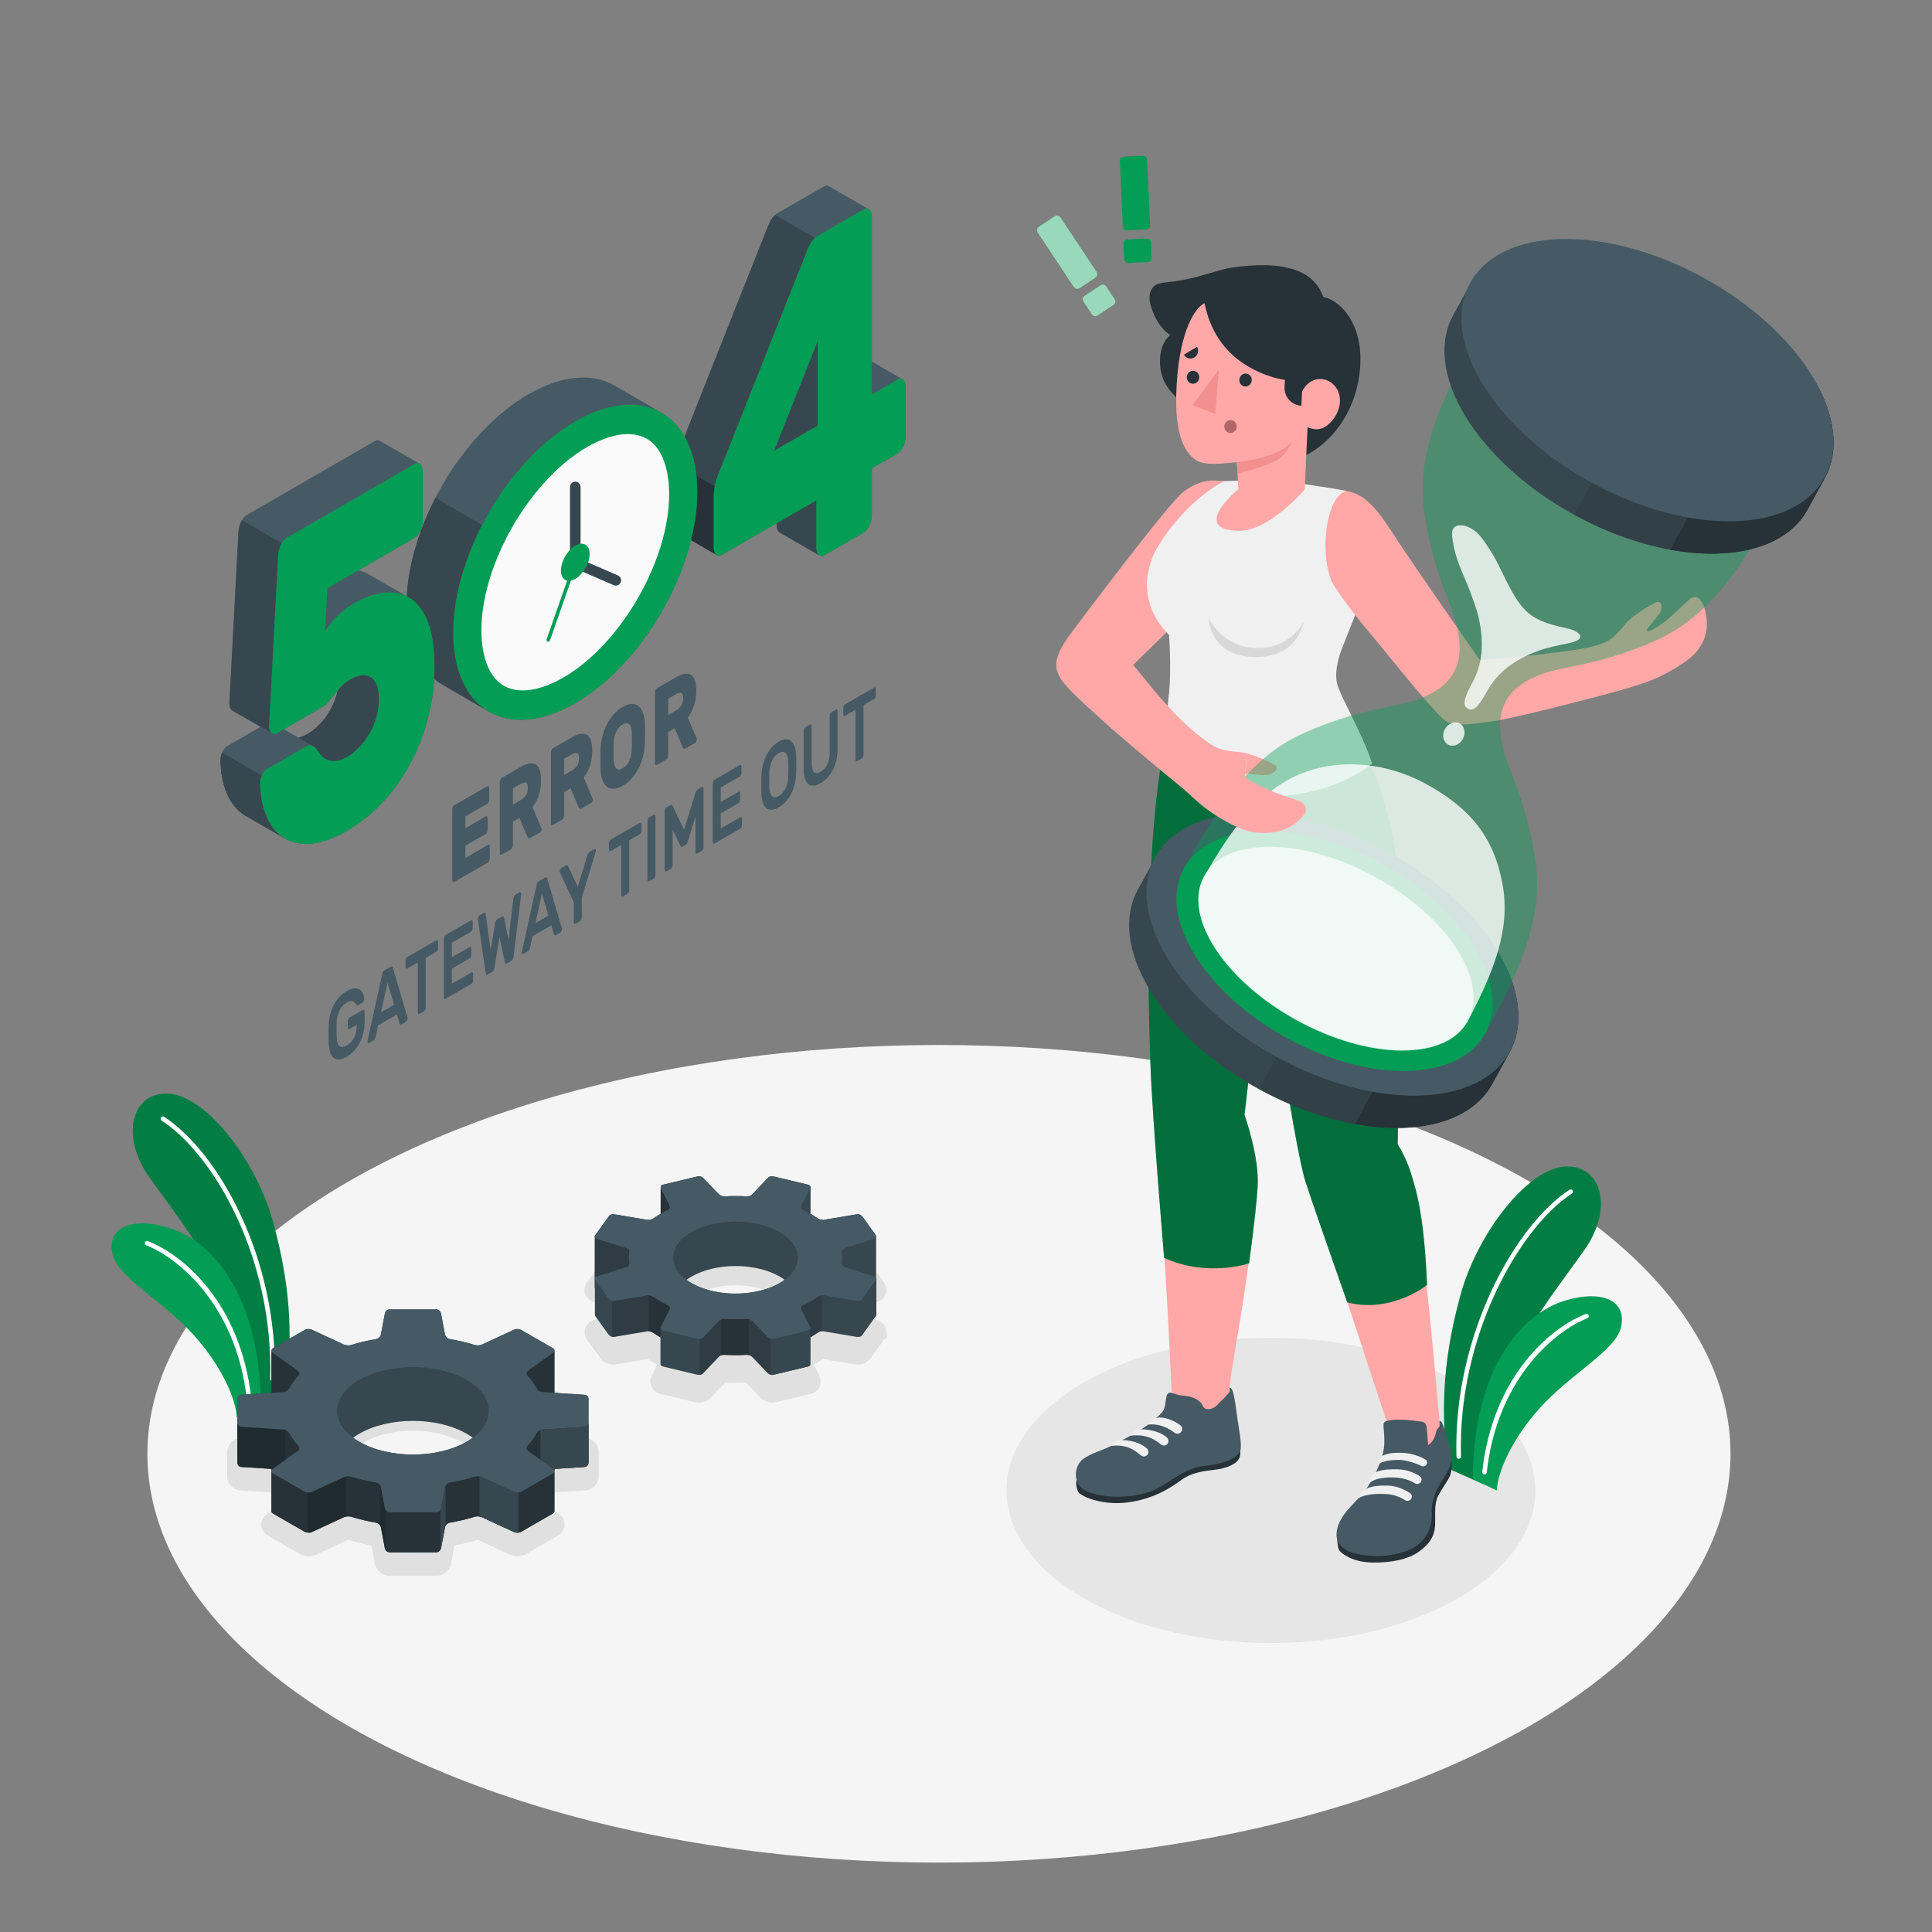 <?xml version="1.0" encoding="utf-8"?>
<!-- Generator: Adobe Illustrator 27.5.0, SVG Export Plug-In . SVG Version: 6.00 Build 0)  -->
<svg version="1.1" xmlns="http://www.w3.org/2000/svg" xmlns:xlink="http://www.w3.org/1999/xlink" x="0px" y="0px"
	 viewBox="0 0 500 500" style="enable-background:new 0 0 500 500;" xml:space="preserve">
<rect x="0" y="0" width="500" height="500" fill="#808080" stroke="none"/>
<g id="Floor">
	<ellipse id="Floor_2_" style="fill:#F5F5F5;" cx="243" cy="376.242" rx="204.854" ry="105.799"/>
</g>
<g id="Shadows">
	<ellipse id="Shadow_15_" style="fill:#E6E6E6;" cx="328.91" cy="385.713" rx="68.439" ry="39.513"/>
	<g id="Shadows_2_">
		<path style="fill:#E0E0E0;" d="M100.828,407.823c-1.838,0-3.481-1.361-3.823-3.165l-0.888-4.679
			c-2.081-0.384-4.099-0.881-6.009-1.478c0.028,0.008,0.057,0.017,0.029,0.019c-0.045,0-0.083,0.004-0.109,0.008l-8.247,3.822
			c-0.568,0.262-1.233,0.401-1.92,0.401c-0.845,0-1.675-0.212-2.339-0.595l-8.215-4.743c-1.014-0.585-1.652-1.595-1.708-2.702
			c-0.055-1.107,0.478-2.176,1.428-2.861l4.975-3.579c-0.46-0.611-0.876-1.238-1.243-1.878l-10.473-0.662
			c-1.967-0.127-3.507-1.768-3.507-3.738l0.001-6.108c0-1.973,1.542-3.615,3.509-3.738l10.47-0.663
			c0.368-0.638,0.783-1.265,1.243-1.878l-4.976-3.58c-0.949-0.683-1.483-1.752-1.428-2.86c0.055-1.107,0.694-2.118,1.708-2.702
			l8.214-4.742c0.663-0.385,1.495-0.596,2.34-0.596c0.688,0,1.352,0.139,1.922,0.403l8.245,3.82
			c0.025,0.003,0.142,0.005,0.152,0.005c1.891-0.588,3.885-1.077,5.938-1.456l0.889-4.678c0.342-1.805,1.985-3.166,3.822-3.166
			h12.08c1.838,0,3.482,1.361,3.824,3.165l0.889,4.68c2.083,0.384,4.101,0.881,6.01,1.478c-0.028-0.009-0.057-0.018-0.032-0.02
			c0.044,0,0.082-0.004,0.108-0.008l8.246-3.82c0.569-0.263,1.234-0.403,1.923-0.403c0.843,0,1.673,0.21,2.339,0.594l8.216,4.744
			c1.014,0.585,1.652,1.595,1.708,2.702c0.055,1.107-0.479,2.176-1.428,2.861l-4.975,3.579c0.46,0.612,0.875,1.239,1.243,1.878
			l10.473,0.662c1.966,0.127,3.506,1.768,3.506,3.738v6.109c0,1.97-1.54,3.611-3.509,3.738l-10.47,0.662
			c-0.367,0.638-0.783,1.266-1.244,1.878l4.976,3.58c0.949,0.683,1.483,1.752,1.428,2.859c-0.054,1.106-0.692,2.117-1.707,2.703
			l-8.216,4.743c-0.663,0.383-1.494,0.595-2.339,0.595c-0.687,0-1.351-0.139-1.921-0.403l-8.245-3.82
			c-0.024-0.003-0.142-0.005-0.153-0.005c-1.889,0.587-3.883,1.076-5.938,1.456l-0.888,4.681c-0.345,1.804-1.988,3.165-3.824,3.165
			L100.828,407.823z M94.315,373.223c-2.81,1.622-4.423,3.705-4.423,5.715c0,2.011,1.612,4.094,4.423,5.718
			c3.31,1.91,7.767,2.963,12.552,2.963c4.785,0,9.244-1.053,12.555-2.964c2.811-1.623,4.422-3.707,4.422-5.717
			c0-2.01-1.612-4.093-4.422-5.715c-3.31-1.911-7.769-2.964-12.553-2.964S97.625,371.312,94.315,373.223z"/>
		<path style="fill:#E0E0E0;" d="M196.678,361.614l-3.622-3.81c-0.908,0.048-1.821,0.073-2.717,0.073
			c-0.91,0-1.825-0.025-2.675-0.073l-3.847,4.045c-0.689,0.726-1.747,1.143-2.902,1.143c-0.368,0-0.73-0.043-1.063-0.124
			l-8.867-2.115c-1.101-0.278-1.982-0.978-2.415-1.921c-0.395-0.858-0.379-1.833,0.048-2.689l1.493-2.955
			c-0.846-0.464-1.646-0.955-2.386-1.466c-0.003-0.002-0.007-0.004-0.011-0.006l-8.407,1.416c-0.193,0.033-0.394,0.05-0.599,0.05
			c-1.289,0-2.617-0.695-3.374-1.76l-3.366-4.685c-0.417-0.606-0.643-1.289-0.655-2.029c0.005-1.397,0.906-2.613,2.226-3.021
			l6.575-2.081c-0.006-0.208-0.007-0.415-0.002-0.623l-6.34-2.012c-1.443-0.447-2.426-1.614-2.506-2.987l-0.006-0.088v-0.088
			c0-0.648,0.215-1.292,0.574-1.773l3.665-5.108c0.684-0.947,1.886-1.511,3.215-1.511c0.237,0,0.474,0.019,0.714,0.059l8.282,1.393
			c0.611-0.422,1.267-0.834,1.959-1.227c0.143-0.082,0.29-0.163,0.439-0.243l-1.381-2.737c-0.238-0.459-0.374-0.966-0.396-1.536
			l-0.004-0.371l0.033-0.134c0.17-1.329,1.115-2.404,2.485-2.75l9.166-2.187c0.274-0.067,0.561-0.102,0.853-0.102
			c1.148,0,2.368,0.536,3.178,1.394l3.625,3.811c0.929-0.051,1.861-0.077,2.777-0.077c0.889,0,1.78,0.024,2.616,0.072l3.835-4.034
			c0.691-0.731,1.753-1.15,2.913-1.15c0.365,0,0.725,0.042,1.053,0.123l8.837,2.113c1.609,0.385,2.714,1.685,2.727,3.185
			c0.01,0.466-0.092,0.929-0.327,1.423l-1.492,2.958c0.165,0.091,0.327,0.181,0.486,0.272c0.678,0.39,1.322,0.796,1.88,1.185
			c0.007,0.004,0.016,0.009,0.026,0.013l8.424-1.413c0.187-0.031,0.383-0.048,0.584-0.048c1.272,0,2.594,0.684,3.381,1.762
			l3.324,4.634c0.45,0.622,0.687,1.336,0.687,2.064l0.009,0.265l-0.009,0.04v0.126l-0.056,0.169
			c-0.211,1.13-1.012,2.056-2.161,2.433l-6.583,2.084c0.006,0.207,0.006,0.414,0.001,0.622l6.383,2.018
			c0.855,0.279,1.556,0.808,1.988,1.494l0.068,0.112c0.117,0.203,0.209,0.415,0.276,0.634l0.099,0.202l0.139,2.152l-0.77,0.463
			l-3.574,4.983c-0.687,0.941-1.885,1.504-3.203,1.504c-0.247,0-0.493-0.021-0.719-0.06l-8.277-1.393
			c-0.756,0.519-1.561,1.013-2.409,1.474l1.397,2.77c0.484,0.961,0.509,2.048,0.069,2.982c-0.425,0.904-1.235,1.552-2.196,1.772
			l-9.205,2.203c-0.259,0.06-0.53,0.091-0.806,0.091C198.715,363.008,197.493,362.473,196.678,361.614z M202.494,336.542
			c-1.411-1.44-3.746-2.606-6.576-3.283c-1.773-0.424-3.642-0.64-5.556-0.64c-5.64,0-10.772,1.87-12.767,4.649
			c-0.759,1.061-0.928,2.079-0.517,3.111l0.091,0.225l0.228,0.392l0.008,0.038c0.401,0.649,1.023,1.292,1.831,1.884
			c0.321,0.239,0.682,0.473,1.083,0.701c1.265,0.725,2.772,1.299,4.475,1.706c1.775,0.424,3.645,0.638,5.557,0.638
			c3.766,0,7.426-0.852,10.047-2.342c0.396-0.224,0.763-0.461,1.121-0.733c0.663-0.486,1.203-1.016,1.605-1.576
			c0.869-1.208,0.962-2.383,0.281-3.592c0,0-0.133-0.225-0.168-0.276c-0.072-0.107-0.143-0.214-0.244-0.342
			c-0.07-0.092-0.144-0.181-0.221-0.269L202.494,336.542z"/>
	</g>
</g>
<g id="Plants">
	<g id="Plants_8_">
		<g id="XMLID_725_">
			<g id="XMLID_733_">
				<path id="XMLID_735_" style="fill:#039d55;" d="M74.119,361.071c1.179-13.216,1.859-25.443-3.429-44.762
					c-4.438-16.213-17.702-33.233-27.53-33.3c-9.152-0.062-12.017,10.972-4.584,21.547c7.434,10.575,23.839,30.98,23.904,44.79
					l2.304,15.864L74.119,361.071z"/>
				<path id="XMLID_734_" style="opacity:0.2;" d="M74.119,361.071c1.179-13.216,1.859-25.443-3.429-44.762
					c-4.438-16.213-17.702-33.233-27.53-33.3c-9.152-0.062-12.017,10.972-4.584,21.547c7.434,10.575,23.839,30.98,23.904,44.79
					l2.304,15.864L74.119,361.071z"/>
			</g>
			<g id="XMLID_727_">
				<path id="XMLID_730_" style="fill:#FFFFFF;" d="M70.334,357.417c-0.245-0.077-0.418-0.309-0.411-0.577
					c0.911-30.894-14.331-57.849-28.077-66.823c-0.271-0.177-0.347-0.54-0.17-0.811c0.175-0.27,0.534-0.354,0.811-0.17
					c13.971,9.12,29.531,36.522,28.607,67.838c-0.009,0.323-0.279,0.577-0.602,0.568C70.438,357.441,70.384,357.432,70.334,357.417z
					"/>
			</g>
		</g>
		<g id="XMLID_705_">
			<g id="XMLID_719_">
				<path id="XMLID_722_" style="fill:#039d55;" d="M61.284,366.853c-0.207-4.686-3.836-13.204-11.074-21.253
					c-8.007-8.904-19.413-14.842-20.981-20.658c-1.883-6.987,4.411-10.165,14.197-7.283c11.762,3.464,23.983,18.154,24.087,46.272
					L61.284,366.853z"/>
			</g>
			<g id="XMLID_708_">
				<path id="XMLID_712_" style="fill:#FFFFFF;" d="M64.288,362.704c-0.213-0.069-0.375-0.257-0.401-0.494
					c-2.72-24.772-18.22-36.939-26.034-39.911c-0.302-0.115-0.454-0.454-0.34-0.756c0.115-0.303,0.441-0.458,0.756-0.339
					c8.642,3.287,24.006,15.595,26.783,40.879c0.035,0.321-0.198,0.611-0.519,0.647C64.448,362.739,64.365,362.729,64.288,362.704z"
					/>
			</g>
		</g>
	</g>
	<g id="Plants_5_">
		<g id="XMLID_700_">
			<g id="XMLID_703_">
				<path id="XMLID_738_" style="fill:#039d55;" d="M374.532,379.945c-1.179-13.216-1.859-25.443,3.429-44.762
					c4.438-16.213,17.703-33.233,27.53-33.3c9.152-0.062,12.017,10.972,4.584,21.547c-7.434,10.575-23.839,30.98-23.904,44.79
					l-2.304,15.864L374.532,379.945z"/>
				<path id="XMLID_736_" style="opacity:0.2;" d="M374.532,379.945c-1.179-13.216-1.859-25.443,3.429-44.762
					c4.438-16.213,17.703-33.233,27.53-33.3c9.152-0.062,12.017,10.972,4.584,21.547c-7.434,10.575-23.839,30.98-23.904,44.79
					l-2.304,15.864L374.532,379.945z"/>
			</g>
			<g id="XMLID_701_">
				<path id="XMLID_702_" style="fill:#FFFFFF;" d="M377.692,377.517c0.245-0.077,0.418-0.309,0.411-0.577
					c-0.911-30.894,14.957-59.075,28.702-68.049c0.271-0.177,0.347-0.541,0.17-0.811c-0.175-0.27-0.534-0.354-0.811-0.17
					c-13.971,9.12-30.156,37.748-29.233,69.065c0.009,0.323,0.279,0.577,0.602,0.568
					C377.589,377.541,377.642,377.532,377.692,377.517z"/>
			</g>
		</g>
		<g id="XMLID_667_">
			<g id="XMLID_687_">
				<path id="XMLID_698_" style="fill:#039d55;" d="M387.367,385.726c0.207-4.686,3.836-13.204,11.074-21.253
					c8.007-8.904,19.413-14.842,20.981-20.658c1.883-6.987-4.411-10.165-14.197-7.283c-11.762,3.464-23.983,18.154-24.087,46.272
					L387.367,385.726z"/>
			</g>
			<g id="XMLID_671_">
				<path id="XMLID_681_" style="fill:#FFFFFF;" d="M384.363,381.578c0.212-0.069,0.375-0.257,0.401-0.494
					c2.72-24.772,18.22-36.939,26.034-39.911c0.302-0.115,0.454-0.454,0.34-0.756c-0.115-0.303-0.441-0.458-0.756-0.34
					c-8.642,3.287-24.006,15.595-26.784,40.879c-0.035,0.321,0.198,0.611,0.519,0.647
					C384.203,381.613,384.286,381.603,384.363,381.578z"/>
			</g>
		</g>
	</g>
</g>
<g id="Gears">
	<g id="Gears_2_">
		<g>
			<path style="fill:#37474F;" d="M61.41,367.164l0.022,11.4c0,0.566,0.458,1.054,1.023,1.091l7.793,0.493l-0.001,10.983l0.002,0
				c0.002,0.208,0.129,0.412,0.382,0.558l8.216,4.744c0.283,0.163,0.662,0.219,1.041,0.212l0,0.016
				c0.281-0.004,0.558-0.045,0.778-0.147l8.328-3.859c0.513-0.237,1.364-0.283,1.905-0.114c2.075,0.649,4.243,1.16,6.466,1.537
				c0.558,0.095,1.098,0.613,1.204,1.17l1.042,5.488c0.054,0.284,0.224,0.535,0.451,0.718l0,0.003
				c0.218,0.175,0.489,0.286,0.766,0.286l12.08,0c0.253,0,0.484-0.111,0.689-0.261c0.062-0.044,0.103-0.086,0.156-0.14
				c0.054-0.054,0.126-0.09,0.17-0.152v-0.125c0.066-0.113,0.177-0.201,0.201-0.33l1.042-5.488c0.105-0.556,0.645-1.075,1.203-1.169
				c2.223-0.377,4.391-0.889,6.466-1.537c0.54-0.169,1.392-0.124,1.905,0.114l8.329,3.858c0.141,0.065,0.33,0.06,0.503,0.085v0.055
				c0.096,0.012,0.194-0.006,0.292-0.006c0.078,0,0.138,0.003,0.216-0.004c0.29-0.024,0.568-0.082,0.786-0.206
				c0.005-0.003,0.014-0.003,0.02-0.005l8.216-4.744c0.136-0.078,0.228-0.175,0.292-0.278c0.003-0.005,0.016-0.015,0.016-0.015
				c0.042-0.073,0.058-0.145,0.064-0.218c0.001-0.012,0.011-0.022,0.012-0.034l0.001,0l0.001-2.616l0.003-1.947l-0.002-0.111
				l0-0.011h0l-0.004-6.306l0-0.002l7.65-0.486l0.143-0.009c0.077-0.005,0.125-0.074,0.197-0.094
				c0.191-0.055,0.387-0.108,0.521-0.249c0.098-0.103,0.108-0.253,0.161-0.387c0.047-0.118,0.142-0.213,0.144-0.345v-0.012
				l0.001-0.004l0-6.108l-0.001-0.004l0.002-4.283c0-0.002,0.001-0.003,0.001-0.005l0-6.108c0-0.566-0.458-1.054-1.023-1.09
				l-7.799-0.493l0.007-10.969c-0.001,0.005-0.004,0.01-0.005,0.015c0.009-0.218-0.115-0.433-0.38-0.585l-8.216-4.744
				c-0.491-0.283-1.305-0.32-1.818-0.082l-8.328,3.858c-0.514,0.238-1.365,0.283-1.905,0.114c-2.075-0.649-4.243-1.16-6.466-1.537
				c-0.558-0.095-1.098-0.613-1.204-1.169l-1.042-5.488c-0.106-0.556-0.65-1.007-1.216-1.007l-12.08,0
				c-0.566,0-1.111,0.451-1.216,1.007l-1.042,5.488c-0.106,0.556-0.646,1.075-1.204,1.169c-2.222,0.377-4.39,0.888-6.464,1.537
				c-0.54,0.169-1.392,0.124-1.906-0.113l-8.328-3.858c-0.514-0.238-1.328-0.202-1.818,0.081l-8.216,4.743
				c-0.269,0.156-0.393,0.376-0.378,0.598l-0.006-0.003l-0.002,10.946l-7.79,0.493c-0.565,0.036-1.023,0.524-1.023,1.09l0,4.893
				C61.418,367.02,61.41,367.091,61.41,367.164z M92.987,371.042c7.666-4.426,20.094-4.426,27.76,0
				c0.58,0.335,1.115,0.677,1.613,1.025c-0.495,0.366-1.028,0.72-1.611,1.057c-7.666,4.426-20.095,4.426-27.76,0
				c-0.581-0.335-1.112-0.688-1.605-1.053C91.873,371.723,92.405,371.378,92.987,371.042z"/>
			<path style="fill:#263238;" d="M61.407,367.165l0.022,11.4c0,0.566,0.461,1.054,1.027,1.088l7.792,0.494v10.982
				c0.006,0.211,0.128,0.411,0.383,0.56l8.219,4.739c0.277,0.166,0.66,0.222,1.038,0.216v0.017c0.283-0.006,0.555-0.044,0.777-0.15
				l8.33-3.857c0.217-0.1,0.5-0.161,0.783-0.189v-0.006c0.394-0.044,0.81-0.016,1.121,0.078c2.076,0.649,4.245,1.16,6.465,1.537
				c0.177,0.033,0.35,0.105,0.51,0.211v0.061c0.339,0.228,0.627,0.527,0.694,0.899l1.043,5.488c0.055,0.283,0.222,0.533,0.45,0.716
				v0.006c0.216,0.178,0.488,0.283,0.766,0.283l12.081,0.005c0.078-0.005,0.15-0.017,0.222-0.033
				c0.316-0.067,0.605-0.255,0.794-0.522v-0.128c0.066-0.111,0.177-0.2,0.2-0.327l1.043-5.488c0.056-0.3,0.244-0.572,0.488-0.788
				v-0.017c0.205-0.183,0.461-0.322,0.716-0.366c2.22-0.377,4.39-0.888,6.465-1.537c0.35-0.105,0.832-0.128,1.271-0.061v0.033
				c0.222,0.039,0.461,0.061,0.633,0.144l8.33,3.857c0.139,0.066,0.327,0.061,0.505,0.083v0.056h0.005
				c0.45,0.055,0.954-0.017,1.299-0.216c0,0,0.006,0,0.011-0.006l8.213-4.739c0.072-0.044,0.128-0.089,0.178-0.133
				c0.056-0.056,0.1-0.105,0.133-0.161c0.044-0.083,0.067-0.161,0.072-0.244c0,0,0-0.006,0-0.011l0.006-2.614v-2.07l-0.006-6.304
				l1.426-0.094l6.227-0.394l0.139-0.011c0.006,0,0.006,0,0.006,0c0.555-0.039,1.01-0.51,1.021-1.071v-10.417
				c0,0.566-0.455,1.054-1.021,1.088l-10.949,0.694c-0.566,0.039-1.21,0.488-1.482,0.982c-0.599,1.104-1.371,2.186-2.325,3.23
				c-0.383,0.416-0.339,1.004,0.122,1.332l6.51,4.684c0.461,0.333,0.438,0.832-0.056,1.116l-8.213,4.745
				c-0.488,0.283-1.304,0.316-1.82,0.078l-8.324-3.857c-0.516-0.238-1.365-0.283-1.909-0.111c-2.076,0.644-4.24,1.16-6.465,1.537
				c-0.561,0.094-1.099,0.611-1.204,1.165l-1.043,5.488c-0.105,0.555-0.649,1.01-1.215,1.01h-12.081c-0.566,0-1.11-0.455-1.215-1.01
				l-1.043-5.488c-0.105-0.555-0.644-1.071-1.199-1.165c-2.225-0.377-4.395-0.894-6.471-1.543c-0.538-0.167-1.387-0.122-1.904,0.116
				l-8.33,3.857c-0.511,0.239-1.326,0.205-1.815-0.078l-8.219-4.745c-0.488-0.283-0.511-0.782-0.056-1.11l6.515-4.689
				c0.455-0.328,0.499-0.916,0.117-1.338c-0.949-1.038-1.72-2.12-2.325-3.224c-0.266-0.494-0.91-0.944-1.476-0.982l-10.949-0.688
				c-0.566-0.039-1.021-0.527-1.021-1.093v-1.221C61.418,367.016,61.407,367.088,61.407,367.165z"/>
			<path style="fill:#263238;" d="M70.248,349.529v10.944l3.158-0.2c0.566-0.033,1.21-0.483,1.476-0.982
				c0.605-1.104,1.376-2.186,2.325-3.224c0.383-0.416,0.344-1.004-0.117-1.337l-6.515-4.684c-0.2-0.15-0.311-0.327-0.322-0.51
				L70.248,349.529z"/>
			<path style="fill:#263238;" d="M136.525,356.066c0.954,1.043,1.726,2.12,2.325,3.224c0.272,0.499,0.916,0.949,1.482,0.982
				l3.147,0.2l0.011-10.966c-0.006,0.189-0.117,0.383-0.333,0.538l-6.51,4.684C136.187,355.062,136.148,355.65,136.525,356.066z"/>
			<path id="XMLID_652_" style="fill:#455A64;" d="M133.07,344.108l-8.328,3.858c-0.514,0.238-1.364,0.283-1.905,0.114
				c-2.075-0.649-4.243-1.16-6.466-1.537c-0.558-0.095-1.098-0.613-1.204-1.169l-1.042-5.488c-0.106-0.556-0.65-1.007-1.216-1.007
				l-12.08,0c-0.566,0-1.111,0.451-1.216,1.007l-1.042,5.488c-0.106,0.556-0.646,1.075-1.204,1.169
				c-2.222,0.377-4.39,0.888-6.464,1.537c-0.541,0.169-1.392,0.125-1.906-0.113l-8.328-3.858c-0.514-0.238-1.328-0.201-1.818,0.082
				l-8.216,4.743c-0.49,0.283-0.515,0.781-0.056,1.112l6.511,4.685c0.459,0.331,0.503,0.918,0.121,1.336
				c-0.951,1.04-1.725,2.12-2.325,3.225c-0.27,0.497-0.914,0.947-1.479,0.983l-10.948,0.693c-0.565,0.036-1.024,0.524-1.023,1.09
				l0,6.108c0,0.566,0.458,1.054,1.023,1.09l10.948,0.693c0.565,0.036,1.209,0.485,1.479,0.982c0.6,1.105,1.374,2.184,2.325,3.224
				c0.382,0.418,0.339,1.006-0.121,1.337l-6.511,4.685c-0.46,0.331-0.435,0.828,0.056,1.111l8.216,4.743
				c0.49,0.283,1.304,0.32,1.818,0.082l8.328-3.858c0.514-0.238,1.365-0.283,1.905-0.114c2.075,0.649,4.243,1.16,6.466,1.538
				c0.558,0.095,1.098,0.613,1.204,1.169l1.042,5.488c0.106,0.556,0.65,1.007,1.216,1.007l12.081,0c0.566,0,1.111-0.451,1.216-1.007
				l1.042-5.488c0.105-0.556,0.645-1.074,1.203-1.169c2.223-0.377,4.391-0.889,6.466-1.537c0.54-0.169,1.392-0.125,1.906,0.113
				l8.328,3.858c0.514,0.238,1.328,0.202,1.818-0.082l8.216-4.743c0.49-0.283,0.515-0.781,0.056-1.111l-6.511-4.685
				c-0.46-0.331-0.503-0.918-0.121-1.336c0.951-1.04,1.725-2.12,2.325-3.225c0.27-0.497,0.914-0.947,1.479-0.983l10.949-0.693
				c0.565-0.036,1.023-0.524,1.023-1.09v-6.108c0-0.566-0.458-1.054-1.023-1.09l-10.949-0.693c-0.565-0.036-1.209-0.485-1.479-0.982
				c-0.6-1.105-1.374-2.185-2.325-3.225c-0.382-0.418-0.339-1.006,0.121-1.337l6.511-4.685c0.46-0.331,0.435-0.828-0.056-1.111
				l-8.216-4.744C134.397,343.907,133.583,343.87,133.07,344.108z M120.748,357.097c7.665,4.426,7.665,11.601,0,16.027
				c-7.666,4.426-20.095,4.426-27.76,0c-7.666-4.426-7.666-11.602,0-16.028C100.654,352.672,113.082,352.672,120.748,357.097z"/>
			<path style="fill:#37474F;" d="M143.488,380.724c-0.001-0.194-0.111-0.391-0.331-0.55l-3.277-2.358v-7.76
				c0.151-0.06,0.304-0.1,0.453-0.11l10.949-0.694c0.566-0.033,1.021-0.522,1.021-1.088v10.417
				c-0.011,0.561-0.466,1.032-1.021,1.071c0,0,0,0-0.006,0l-0.139,0.011l-6.227,0.394l-1.426,0.094
				C143.484,380.152,143.489,380.935,143.488,380.724z"/>
			<path style="fill:#37474F;" d="M124.114,382.087c0.23,0.035,0.452,0.086,0.63,0.168l8.324,3.857
				c0.298,0.138,0.692,0.174,1.069,0.135v10.403c-0.186,0.02-0.377,0.023-0.559,0.001h-0.005v-0.056
				c-0.178-0.022-0.366-0.017-0.505-0.083l-8.33-3.857c-0.17-0.082-0.405-0.105-0.624-0.143V382.087z"/>
			<path style="fill:#37474F;" d="M113.967,390.726c0.075-0.121,0.128-0.253,0.155-0.392l1.043-5.488
				c0.027-0.144,0.085-0.285,0.163-0.417v10.412c-0.078,0.127-0.137,0.263-0.163,0.406l-1.043,5.488
				c-0.018,0.102-0.092,0.18-0.155,0.263V390.726z"/>
			<path style="opacity:0.15;" d="M98.407,384.434c0.077,0.131,0.133,0.27,0.16,0.412l1.043,5.488
				c0.027,0.14,0.082,0.274,0.158,0.396v10.395c-0.076-0.119-0.131-0.251-0.158-0.391l-1.043-5.488
				c-0.024-0.135-0.085-0.258-0.16-0.374V384.434z"/>
			<path style="opacity:0.15;" d="M79.598,386.247c0.377,0.04,0.771,0.003,1.066-0.135l8.33-3.857
				c0.177-0.082,0.398-0.132,0.627-0.168v10.405c-0.228,0.033-0.451,0.082-0.627,0.164l-8.33,3.857
				c-0.222,0.105-0.494,0.144-0.777,0.15v-0.017c-0.097,0.001-0.194-0.001-0.29-0.009V386.247z"/>
			<path style="opacity:0.15;" d="M62.456,369.258l10.949,0.688c0.148,0.01,0.301,0.05,0.452,0.11v7.761l-3.283,2.362
				c-0.219,0.158-0.327,0.355-0.327,0.549c0.001,0.209-0.001-0.581-0.001-0.581l-7.792-0.494c-0.566-0.033-1.027-0.522-1.027-1.088
				l-0.022-11.4c0-0.078,0.011-0.15,0.028-0.222v1.221C61.435,368.73,61.89,369.219,62.456,369.258z"/>
		</g>
		<g>
			<path style="fill:#37474F;" d="M226.805,330.948c-0.001-0.013-0.001-0.013-0.001-0.013l-0.003-0.005l0,0
				c-0.005-0.075-0.024-0.142-0.06-0.205l-0.003-0.005c0.004-3.749,0.009-10.252,0.007-10.66c0.002-0.008-0.001-0.013,0.001-0.02
				c0.001-0.156-0.058-0.336-0.184-0.51l-3.33-4.642c-0.313-0.43-0.927-0.718-1.371-0.643l-8.702,1.46
				c-0.449,0.077-1.183-0.148-1.664-0.475c-0.542-0.375-1.123-0.741-1.726-1.088l0.01-6.921l-0.007,0.01
				c0.008-0.278-0.262-0.544-0.691-0.646l-8.836-2.113c-0.522-0.128-1.164-0.003-1.422,0.269l-4.225,4.446
				c-0.263,0.275-0.889,0.462-1.387,0.431c-1.932-0.118-3.861-0.108-5.754,0.01c-0.477,0.029-1.167-0.267-1.552-0.675l-3.783-3.978
				c-0.385-0.408-1.044-0.651-1.476-0.544l-9.183,2.191c-0.3,0.076-0.475,0.313-0.475,0.606c-0.002,0.007-0.001,0.02-0.001,0.033
				c0,0.383-0.007,3.666-0.007,6.861c-0.719,0.409-1.403,0.843-2.046,1.305c-0.319,0.223-0.99,0.344-1.514,0.257l-8.43-1.419
				c-0.524-0.087-1.123,0.09-1.34,0.39l-3.66,5.1c-0.051,0.069-0.077,0.148-0.077,0.226c0.001,0.012,0.001,0.025,0.002,0.038
				c-0.001,0.774-0.021,13.168-0.021,13.246c0.002,0.07,0.031,0.144,0.071,0.212c0,3.812-0.01,6.544-0.015,6.703
				c-0.003,0.164,0.057,0.357,0.189,0.54l3.329,4.643c0.313,0.43,0.928,0.718,1.372,0.643l8.7-1.464
				c0.452-0.072,1.183,0.148,1.664,0.475c0.544,0.38,1.123,0.741,1.728,1.093l-0.007,6.894c-0.018,0.283,0.258,0.559,0.695,0.664
				l8.829,2.11c0.529,0.13,1.167,0.008,1.43-0.267l4.225-4.446c0.263-0.275,0.886-0.467,1.387-0.431
				c1.929,0.113,3.861,0.108,5.754-0.01c0.477-0.029,1.167,0.267,1.549,0.67l3.786,3.983c0.382,0.403,1.044,0.651,1.476,0.544
				l9.18-2.196c0.268-0.064,0.44-0.261,0.468-0.504c0.024-0.15,0.014-6.995,0.014-6.995c0.719-0.408,1.403-0.843,2.048-1.299
				c0.317-0.228,0.987-0.349,1.511-0.262l8.432,1.424c0.521,0.082,1.123-0.09,1.337-0.395l3.66-5.1
				c0.053-0.076,0.079-0.156,0.079-0.234c0.003-0.242,0.015-8.84,0.013-9.305C226.805,330.948,226.805,330.948,226.805,330.948z
				 M177.649,331.217c0.401-0.284,0.838-0.561,1.311-0.834c6.312-3.644,16.533-3.643,22.844-0.001
				c0.459,0.267,0.892,0.544,1.284,0.817c-0.429,0.326-0.892,0.625-1.387,0.905c-4.483,2.549-11.34,3.449-17.523,1.974
				c-1.996-0.477-3.733-1.157-5.178-1.985C178.517,331.82,178.061,331.525,177.649,331.217z"/>
			<path style="fill:#263238;" d="M173.009,313.08c-0.703,0.324-1.382,0.673-2.031,1.039c0-3.197,0.006-6.478,0.006-6.862
				c0.006,0.108,0.036,0.234,0.102,0.354l2.199,4.357C173.508,312.413,173.382,312.906,173.009,313.08z"/>
			<path style="opacity:0.15;" d="M162.884,323.981c-0.162,0.967-0.156,1.923-0.012,2.878c0.066,0.427-0.18,0.883-0.589,1.016
				l-7.944,2.512c-0.24,0.078-0.373,0.27-0.373,0.505c0.006,0.162,0,2.584,0,2.584c-0.036-0.06-0.06-0.126-0.066-0.192
				c0.006-4.513,0.018-12.054,0.018-12.715v-0.553c0.012,0.24,0.252,0.475,0.637,0.595l7.505,2.38
				C162.595,323.158,162.944,323.596,162.884,323.981z"/>
			<path style="opacity:0.15;" d="M167.859,335.212v9.325c-0.114-0.006-0.222-0.012-0.318,0.006l-8.701,1.46
				c-0.138,0.024-0.288,0.006-0.445-0.036v-9.307c0.162,0.042,0.318,0.054,0.463,0.03l8.701-1.466
				C167.649,335.206,167.751,335.206,167.859,335.212z"/>
			<path style="fill:#263238;" d="M170.93,346.105c-0.601-0.349-1.184-0.709-1.725-1.088c-0.385-0.258-0.913-0.445-1.346-0.481
				v-9.325c0.433,0.03,0.98,0.228,1.358,0.493c1.064,0.727,2.235,1.406,3.527,2.025c0.517,0.252,0.805,0.703,0.637,1.046
				l-2.392,4.735c-0.033,0.065-0.048,0.132-0.048,0.197C170.942,343.982,170.93,346.105,170.93,346.105z"/>
			<path style="opacity:0.15;" d="M186.638,341.443v9.319c-0.216,0.072-0.415,0.174-0.535,0.3l-4.224,4.447
				c-0.156,0.162-0.451,0.27-0.769,0.306v-9.319c0.336-0.03,0.631-0.132,0.787-0.3l4.23-4.453
				C186.241,341.623,186.421,341.521,186.638,341.443z"/>
			<path style="fill:#263238;" d="M193.801,341.389v9.319c-0.198-0.054-0.391-0.096-0.553-0.084
				c-1.893,0.114-3.828,0.12-5.757,0.006c-0.276-0.018-0.583,0.036-0.853,0.132v-9.319c0.27-0.096,0.589-0.15,0.871-0.132
				c1.935,0.12,3.858,0.108,5.751-0.006C193.422,341.299,193.608,341.323,193.801,341.389z"/>
			<path style="opacity:0.15;" d="M199.425,346.455v9.313c-0.306-0.09-0.625-0.258-0.841-0.493l-3.786-3.984
				c-0.252-0.264-0.631-0.469-0.997-0.583v-9.319c0.372,0.108,0.757,0.324,1.016,0.589l3.786,3.978
				C198.818,346.184,199.124,346.365,199.425,346.455z"/>
			<path style="fill:#37474F;" d="M209.725,343.817v2.306c-0.006,0-0.006,0-0.006,0s0.006,1.13,0.006,2.482v1.178
				c0,1.652-0.006,3.263-0.018,3.335c-0.03,0.24-0.198,0.439-0.469,0.505l-9.182,2.193c-0.18,0.048-0.403,0.018-0.631-0.048v-9.313
				c0.234,0.072,0.463,0.09,0.649,0.048l9.182-2.199C209.526,344.243,209.689,344.057,209.725,343.817z"/>
			<path style="opacity:0.15;" d="M212.687,335.23v9.319c-0.367,0.036-0.715,0.126-0.919,0.276
				c-0.643,0.457-1.328,0.889-2.049,1.298c0,0,0.014-2.129,0.011-2.42c-0.001-0.121-0.032-0.25-0.095-0.379l-2.205-4.368
				c-0.223-0.439-0.096-0.931,0.276-1.106c1.484-0.685,2.86-1.472,4.08-2.337C211.984,335.362,212.327,335.26,212.687,335.23z"/>
			<path style="fill:#37474F;" d="M226.803,330.951c0,0.463-0.012,9.061-0.012,9.307c-0.006,0.078-0.03,0.156-0.084,0.234
				l-3.66,5.096c-0.114,0.168-0.355,0.295-0.625,0.361v-9.307c0.282-0.066,0.523-0.198,0.649-0.367l3.654-5.102
				C226.778,331.108,226.803,331.03,226.803,330.951z"/>
			<g id="XMLID_394_">
				<path id="XMLID_422_" style="fill:#455A64;" d="M170.987,307.227c-0.002,0.008-0.001,0.02-0.001,0.033
					c0.004,0.108,0.036,0.232,0.099,0.352l2.199,4.36c0.223,0.443,0.099,0.936-0.276,1.107c-0.701,0.327-1.383,0.675-2.029,1.041
					c-0.719,0.409-1.403,0.843-2.046,1.305c-0.319,0.223-0.99,0.344-1.514,0.257l-8.43-1.419c-0.524-0.087-1.123,0.09-1.34,0.39
					l-3.66,5.1c-0.051,0.069-0.077,0.148-0.077,0.226c0.001,0.013,0.001,0.025,0.002,0.038c0.014,0.238,0.253,0.471,0.64,0.591
					l7.505,2.381c0.531,0.167,0.883,0.607,0.821,0.994c-0.159,0.962-0.157,1.922-0.009,2.875c0.063,0.425-0.179,0.882-0.589,1.016
					l-7.944,2.515c-0.242,0.075-0.372,0.267-0.373,0.501c0.002,0.161,0.066,0.339,0.187,0.515l3.334,4.64
					c0.308,0.433,0.923,0.721,1.372,0.643l8.7-1.464c0.449-0.077,1.183,0.148,1.659,0.478c1.059,0.732,2.236,1.41,3.528,2.028
					c0.516,0.254,0.803,0.705,0.634,1.043l-2.394,4.739c-0.169,0.338,0.123,0.708,0.648,0.841l8.834,2.107
					c0.529,0.129,1.167,0.008,1.425-0.264l4.23-4.449c0.258-0.273,0.882-0.464,1.385-0.436c1.932,0.119,3.857,0.111,5.752-0.003
					c0.477-0.029,1.172,0.265,1.554,0.668l3.786,3.983c0.382,0.403,1.041,0.645,1.471,0.546l9.185-2.199
					c0.43-0.099,0.595-0.544,0.374-0.982l-2.202-4.365c-0.223-0.443-0.096-0.931,0.276-1.108c1.486-0.689,2.857-1.474,4.077-2.341
					c0.321-0.231,0.992-0.352,1.511-0.262l8.434,1.416c0.519,0.09,1.118-0.087,1.34-0.39l3.655-5.097
					c0.056-0.072,0.077-0.148,0.077-0.226c0.005-0.003,0.005-0.003,0.005-0.003c-0.001-0.013-0.004-0.018-0.004-0.018
					c-0.005-0.075-0.024-0.142-0.06-0.205l-0.003-0.005c-0.096-0.166-0.296-0.31-0.576-0.401l-7.507-2.374
					c-0.527-0.17-0.883-0.607-0.82-0.994c0.156-0.967,0.154-1.927,0.009-2.875c-0.066-0.429,0.181-0.89,0.589-1.015l7.949-2.518
					c0.235-0.077,0.357-0.258,0.364-0.483c0.002-0.008-0.001-0.012,0.001-0.02c0.001-0.156-0.058-0.336-0.184-0.51l-3.33-4.642
					c-0.313-0.43-0.928-0.718-1.372-0.643l-8.703,1.46c-0.449,0.077-1.183-0.148-1.664-0.475c-0.542-0.375-1.123-0.741-1.726-1.088
					c-0.571-0.326-1.174-0.64-1.798-0.943c-0.519-0.246-0.808-0.702-0.637-1.035l2.396-4.747c0.029-0.062,0.046-0.124,0.042-0.187
					c0.008-0.278-0.262-0.544-0.691-0.646l-8.836-2.113c-0.522-0.128-1.164-0.003-1.423,0.269l-4.225,4.446
					c-0.263,0.275-0.889,0.462-1.387,0.431c-1.932-0.118-3.861-0.108-5.754,0.01c-0.477,0.029-1.167-0.267-1.552-0.675l-3.783-3.978
					c-0.385-0.408-1.044-0.65-1.476-0.544l-9.183,2.191C171.161,306.697,170.987,306.934,170.987,307.227z M204.389,320.857
					c0.077,0.078,0.153,0.152,0.226,0.233c0.059,0.057,0.105,0.114,0.156,0.169c0.114,0.129,0.222,0.261,0.326,0.396
					c0.124,0.158,0.235,0.319,0.343,0.48c0.068,0.102,0.132,0.205,0.193,0.309c0.029,0.049,0.058,0.099,0.086,0.148
					c1.145,2.035,1.091,4.308-0.441,6.44c-0.572,0.798-1.314,1.525-2.19,2.167c-0.429,0.326-0.892,0.626-1.387,0.905
					c-4.483,2.549-11.34,3.449-17.523,1.974c-1.996-0.477-3.733-1.157-5.178-1.984c-0.483-0.273-0.939-0.568-1.35-0.876
					c-1.249-0.915-2.181-1.955-2.756-3.065c-0.008-0.014-0.014-0.024-0.018-0.042c-0.034-0.059-0.063-0.12-0.091-0.181
					c-0.032-0.066-0.061-0.127-0.085-0.192c-0.032-0.066-0.063-0.132-0.085-0.204c-0.727-1.821-0.506-3.779,0.823-5.637
					c3.416-4.758,12.864-7.018,21.1-5.046C199.988,317.677,202.682,319.116,204.389,320.857z"/>
			</g>
		</g>
	</g>
</g>
<g id="_x35_04_Error">
	<g>
		<g>
			<g>
				<path style="fill:#455A64;" d="M233.773,98.33c-0.082-0.078-0.167-0.143-0.254-0.193c-0.357-0.204-7.896-4.578-7.896-4.578
					V56.188c0-0.876-0.208-1.511-0.622-1.912c-0.082-0.079-0.167-0.143-0.256-0.194c-0.357-0.204-10.199-5.889-10.289-5.94
					c-0.355-0.2-0.76-0.17-1.213,0.091l-11.721,6.767c-0.673,0.389-1.203,0.835-1.592,1.338c-0.388,0.504-0.815,1.327-1.281,2.472
					l-23.209,58.454c-0.673,1.745-1.009,3.651-1.009,5.722v12.667c0,0.878,0.207,1.515,0.621,1.913
					c0.093,0.09,0.191,0.162,0.292,0.215c0.347,0.182,10.142,5.854,10.221,5.902c0.362,0.22,0.777,0.195,1.245-0.076l14.168-8.18
					v0.316c0,0.878,0.205,1.515,0.621,1.913c0.07,0.068,0.143,0.126,0.217,0.172c0.365,0.229,10.262,5.93,10.366,5.984
					c0.345,0.177,0.737,0.138,1.174-0.115l10.169-5.871c0.569-0.328,1.06-0.929,1.474-1.806c0.415-0.877,0.622-1.753,0.622-2.63
					v-12.189l6.676-3.854c0.569-0.329,1.06-0.929,1.474-1.807c0.414-0.876,0.62-1.752,0.62-2.63v-12.668
					C234.394,99.367,234.187,98.73,233.773,98.33z"/>
				<polygon style="fill:#37474F;" points="211.651,110.147 211.651,88.157 200.317,116.69 				"/>
				<path style="fill:#37474F;" d="M211.263,141.682v-12.189l-10.283,5.937v0.316c0,0.878,0.205,1.515,0.62,1.913
					c0.07,0.068,0.143,0.126,0.217,0.172c0.365,0.229,10.262,5.93,10.366,5.984c0.005,0.002,0.01,0.003,0.014,0.005
					c-0.109-0.054-0.214-0.127-0.314-0.224C211.469,143.197,211.263,142.559,211.263,141.682z"/>
				<path style="fill:#263238;" d="M185.335,143.502c0.034,0.034,0.076,0.068,0.11,0.11c-1.148-0.658-9.78-5.654-10.101-5.831
					c-0.101-0.051-0.194-0.127-0.287-0.211c-0.422-0.397-0.625-1.038-0.625-1.915v-12.666c0-1.097,0.101-2.135,0.287-3.139
					l10.278,5.941v0.008c-0.186,0.996-0.278,2.034-0.278,3.122v12.674C184.719,142.473,184.922,143.106,185.335,143.502z"/>
				<path style="fill:#37474F;" d="M210.895,61.574c-0.262,0.219-0.49,0.456-0.684,0.7c-0.388,0.506-0.81,1.325-1.274,2.472
					L185.723,123.2c-0.321,0.827-0.565,1.688-0.726,2.591l-10.278-5.941c0.169-0.894,0.405-1.764,0.726-2.582l23.205-58.453
					c0.464-1.148,0.895-1.974,1.283-2.472c0.186-0.253,0.413-0.49,0.675-0.709L210.895,61.574z"/>
				<path style="fill:#039d55;" d="M213.358,143.699c-0.569,0.329-1.061,0.296-1.474-0.105c-0.415-0.397-0.621-1.035-0.621-1.913
					v-12.189l-24.451,14.117c-0.57,0.33-1.062,0.296-1.475-0.104c-0.415-0.398-0.621-1.035-0.621-1.913v-12.667
					c0-2.072,0.336-3.978,1.01-5.722l23.209-58.454c0.466-1.145,0.893-1.968,1.281-2.472c0.389-0.503,0.919-0.949,1.592-1.338
					l11.721-6.767c0.569-0.328,1.06-0.292,1.474,0.105c0.414,0.4,0.622,1.036,0.622,1.912v45.892l6.676-3.854
					c0.569-0.329,1.06-0.293,1.474,0.105c0.414,0.4,0.621,1.037,0.621,1.912v12.668c0,0.878-0.207,1.754-0.621,2.63
					c-0.415,0.879-0.906,1.478-1.474,1.807l-6.676,3.854v12.189c0,0.878-0.208,1.754-0.622,2.63
					c-0.415,0.878-0.906,1.478-1.474,1.806L213.358,143.699z M211.651,110.147V88.157l-11.333,28.534L211.651,110.147z"/>
			</g>
			<g id="Clock_2_">
				<path id="XMLID_421_" style="fill:#455A64;" d="M171.264,106.868l0.001-0.002l-0.051-0.029
					c-0.002-0.001-0.004-0.002-0.005-0.003l-12.087-7.024c-0.004-0.002-0.008-0.005-0.012-0.007l-0.071-0.041l-0.002,0.003
					c-5.708-3.251-13.57-2.759-22.25,2.253c-17.44,10.069-31.578,34.557-31.578,54.695c0,10.038,3.514,17.098,9.197,20.411
					l-0.001,0.002l0.05,0.029c0.002,0.001,0.004,0.002,0.006,0.004l12.089,7.026c0.002,0.001,0.004,0.002,0.005,0.003l0.06,0.035
					l0.001-0.002c5.71,3.26,13.577,2.771,22.265-2.245c17.44-10.069,31.578-34.557,31.578-54.695
					C180.461,117.241,176.947,110.181,171.264,106.868z"/>
				<path id="XMLID_419_" style="fill:#37474F;" d="M126.136,183.934l-11.67-6.777c-0.009,0-0.009,0-0.009,0l-0.055-0.037
					c-5.68-3.32-9.192-10.381-9.192-20.404c0-8.981,2.817-18.822,7.472-27.858l12.091,7.024c-4.664,9.036-7.472,18.877-7.472,27.858
					C117.301,173.563,120.667,180.532,126.136,183.934z"/>
				
					<ellipse id="XMLID_418_" transform="matrix(0.5 -0.866 0.866 0.5 -51.574 201.692)" style="fill:#039d55;" cx="148.883" cy="145.511" rx="44.658" ry="25.784"/>
				<path id="XMLID_416_" style="fill:#FAFAFA;" d="M135.273,178.682c-9.644,0-10.685-10.894-10.685-15.578
					c0-17.14,12.541-38.861,27.384-47.43c3.778-2.182,7.416-3.335,10.52-3.335c9.645,0,10.686,10.894,10.686,15.578
					c0,17.14-12.541,38.86-27.384,47.43C142.016,177.529,138.377,178.682,135.273,178.682L135.273,178.682z"/>
				<g id="XMLID_405_">
					<g id="XMLID_412_">
						<path id="XMLID_413_" style="fill:#039d55;" d="M141.883,166.086c-0.05,0-0.101-0.008-0.151-0.026
							c-0.238-0.083-0.364-0.344-0.28-0.582l7-19.984c0.084-0.238,0.345-0.365,0.582-0.28c0.238,0.083,0.364,0.344,0.28,0.582
							l-7,19.984C142.249,165.968,142.072,166.086,141.883,166.086z"/>
					</g>
					<g id="XMLID_410_">
						<path id="XMLID_411_" style="fill:#37474F;" d="M159.371,151.551c-0.181,0-0.366-0.036-0.544-0.113l-11.316-4.894v-20.523
							c0-0.757,0.614-1.372,1.372-1.372c0.757,0,1.372,0.614,1.372,1.372v18.72l9.662,4.177c0.695,0.301,1.016,1.108,0.715,1.804
							C160.407,151.242,159.902,151.551,159.371,151.551z"/>
					</g>
					<path id="XMLID_407_" style="fill:#039d55;" d="M148.883,141.221c2.052-1.185,3.715-0.224,3.715,2.145s-1.663,5.25-3.715,6.435
						c-2.052,1.185-3.715,0.224-3.715-2.145C145.168,145.286,146.831,142.406,148.883,141.221z"/>
				</g>
			</g>
			<g>
				<path style="fill:#455A64;" d="M110.843,161.297c-1.061-2.893-2.536-4.991-4.424-6.289c-0.2-0.137-0.403-0.266-0.61-0.387
					c-1.753-1.021-10.057-5.804-10.255-5.919c-0.877-0.512-1.824-0.87-2.835-1.083l14.591-8.425c0.569-0.328,1.061-0.93,1.475-1.807
					c0.414-0.875,0.621-1.751,0.621-2.629V122.09c0-0.876-0.207-1.512-0.621-1.912c-0.081-0.078-0.166-0.142-0.253-0.192
					c-0.357-0.205-10.203-5.892-10.294-5.943c-0.355-0.198-0.758-0.168-1.211,0.093l-33.222,19.181
					c-0.57,0.33-1.048,0.925-1.435,1.787c-0.388,0.862-0.61,1.745-0.66,2.651l-2.329,44.009c-0.052,0.908,0.129,1.561,0.543,1.958
					c0.075,0.072,0.153,0.132,0.234,0.179c0.37,0.215,7.283,4.204,7.283,4.204l-8.682,5.012c-0.466,0.269-0.867,0.76-1.203,1.472
					c-0.337,0.714-0.504,1.426-0.504,2.143c0.05,3.238,0.594,6.092,1.63,8.559c1.035,2.471,2.509,4.329,4.424,5.572
					c0.135,0.088,0.272,0.172,0.411,0.253c1.694,0.98,10.149,5.86,10.292,5.942c1.834,1.06,4.035,1.494,6.605,1.303
					c2.768-0.204,5.912-1.322,9.431-3.354c3.155-1.821,6.105-4.163,8.849-7.02c2.743-2.857,5.136-6.132,7.18-9.822
					c2.044-3.69,3.648-7.703,4.813-12.041c1.164-4.335,1.746-8.896,1.746-13.676C112.435,167.907,111.904,164.191,110.843,161.297z
					 M83.87,182.726c0.311-0.18,0.698-0.562,1.164-1.15c0.466-0.587,0.971-1.218,1.514-1.889c0.268-0.331,0.548-0.665,0.841-1.001
					c-0.076,0.351-0.159,0.699-0.257,1.039c-0.44,1.529-1.048,2.957-1.824,4.28c-0.777,1.326-1.657,2.491-2.64,3.496
					c-0.983,1.007-2.018,1.823-3.104,2.449c-0.86,0.497-1.639,0.822-2.337,0.976l-3.776-2.184L83.87,182.726z"/>
				<path style="fill:#37474F;" d="M73.392,216.798c0.127,0.084,0.253,0.16,0.38,0.236c-0.624-0.363-8.607-4.97-10.253-5.915
					c-0.143-0.084-0.279-0.169-0.414-0.253c-1.916-1.249-3.384-3.105-4.422-5.578c-1.038-2.464-1.578-5.316-1.628-8.556
					c0-0.65,0.143-1.299,0.422-1.949l10.286,5.941c-0.287,0.65-0.43,1.3-0.43,1.949c0.051,3.232,0.599,6.092,1.637,8.557
					C70,213.701,71.477,215.558,73.392,216.798z"/>
				<path style="fill:#37474F;" d="M98.074,180.741c0,1.755-0.22,3.392-0.658,4.92c-0.439,1.527-1.046,2.953-1.823,4.278
					c-0.776,1.325-1.662,2.498-2.641,3.502c-0.987,1.004-2.017,1.823-3.105,2.447c-1.19,0.684-2.228,1.046-3.105,1.072
					c-0.878,0.034-1.629-0.11-2.253-0.43c-0.616-0.321-1.148-0.751-1.587-1.291c-0.439-0.54-0.844-1.072-1.207-1.578
					c-0.135-0.202-0.38-0.397-0.734-0.582c-0.05-0.034-0.101-0.067-0.16-0.093l-3.569-2.059c0.701-0.16,1.477-0.481,2.329-0.979
					c1.089-0.624,2.126-1.443,3.105-2.447c0.987-1.004,1.865-2.169,2.641-3.493c0.776-1.325,1.384-2.751,1.823-4.278
					c0.101-0.346,0.186-0.692,0.262-1.046c0.304-0.346,0.616-0.692,0.945-1.046c0.641-0.684,1.325-1.24,2.05-1.662
					c2.38-1.375,4.261-1.603,5.628-0.684C97.391,176.218,98.074,178.032,98.074,180.741z"/>
				<path style="fill:#37474F;" d="M72.894,140.557c-0.084,0.152-0.16,0.312-0.236,0.481c-0.388,0.861-0.616,1.747-0.667,2.65
					l-2.329,44.015c-0.051,0.903,0.135,1.561,0.549,1.958l-10.05-5.763c-0.084-0.042-0.16-0.101-0.236-0.177
					c-0.413-0.397-0.591-1.046-0.54-1.958l2.329-44.006c0.05-0.911,0.27-1.789,0.658-2.65c0.076-0.177,0.16-0.329,0.245-0.489
					L72.894,140.557z"/>
				<path style="fill:#039d55;" d="M81.696,193.661c0.361,0.508,0.763,1.035,1.203,1.576c0.439,0.544,0.971,0.975,1.591,1.292
					c0.621,0.32,1.37,0.464,2.251,0.434c0.879-0.03,1.914-0.388,3.105-1.076c1.086-0.626,2.121-1.442,3.104-2.449
					c0.983-1.005,1.863-2.17,2.64-3.496c0.775-1.324,1.384-2.751,1.824-4.28c0.439-1.526,0.659-3.168,0.659-4.922
					c0-2.708-0.687-4.522-2.057-5.445c-1.371-0.92-3.248-0.694-5.628,0.68c-0.725,0.419-1.41,0.975-2.057,1.665
					c-0.648,0.694-1.243,1.375-1.786,2.047c-0.543,0.672-1.047,1.303-1.514,1.889c-0.466,0.588-0.853,0.971-1.163,1.15l-12.11,6.991
					c-0.62,0.359-1.139,0.34-1.552-0.059c-0.414-0.397-0.595-1.05-0.543-1.958l2.329-44.009c0.05-0.906,0.272-1.789,0.66-2.651
					c0.387-0.861,0.865-1.457,1.436-1.787l33.222-19.181c0.569-0.328,1.061-0.292,1.475,0.105c0.414,0.4,0.621,1.036,0.621,1.912
					v12.668c0,0.878-0.207,1.753-0.621,2.629c-0.414,0.878-0.906,1.479-1.475,1.807l-22.588,13.042l-0.543,10.95
					c0.931-1.333,2.004-2.61,3.22-3.831c1.215-1.219,2.549-2.249,3.998-3.085c3-1.733,5.782-2.7,8.344-2.906
					c2.561-0.203,4.786,0.344,6.676,1.645c1.888,1.299,3.362,3.397,4.424,6.289c1.061,2.894,1.591,6.61,1.591,11.151
					c0,4.78-0.582,9.341-1.746,13.676c-1.164,4.338-2.769,8.351-4.813,12.041c-2.044,3.69-4.438,6.965-7.18,9.822
					c-2.743,2.857-5.693,5.199-8.849,7.02c-3.52,2.032-6.663,3.15-9.431,3.354c-2.77,0.206-5.111-0.315-7.025-1.561
					c-1.915-1.243-3.389-3.102-4.424-5.572c-1.036-2.467-1.58-5.322-1.63-8.559c0-0.717,0.167-1.43,0.504-2.143
					c0.336-0.712,0.738-1.203,1.203-1.472l9.858-5.692c0.826-0.477,1.461-0.605,1.902-0.38
					C81.242,193.206,81.54,193.434,81.696,193.661z"/>
			</g>
		</g>
		<g>
			<path style="fill:#455A64;" d="M85.065,265.546c0.02-0.956,0.132-1.882,0.336-2.778c0.204-0.896,0.501-1.737,0.889-2.518
				c0.388-0.783,0.865-1.491,1.433-2.125c0.567-0.635,1.229-1.169,1.985-1.606c0.888-0.513,1.621-0.76,2.199-0.739
				c0.577,0.02,1.037,0.18,1.379,0.479c0.342,0.297,0.582,0.669,0.72,1.117c0.138,0.447,0.217,0.846,0.238,1.196
				c0.01,0.184-0.029,0.359-0.115,0.527c-0.087,0.168-0.187,0.284-0.298,0.349l-1.242,0.717c-0.113,0.066-0.202,0.074-0.269,0.026
				c-0.067-0.048-0.114-0.112-0.146-0.188c-0.021-0.051-0.074-0.158-0.16-0.32c-0.087-0.162-0.226-0.303-0.414-0.422
				c-0.189-0.118-0.437-0.178-0.743-0.184c-0.307-0.003-0.689,0.126-1.149,0.392c-0.767,0.442-1.379,1.115-1.84,2.017
				c-0.459,0.903-0.704,1.898-0.735,2.986c-0.021,0.609-0.031,1.255-0.031,1.94c0,0.683,0.01,1.319,0.031,1.905
				c0.031,1.287,0.276,2.093,0.735,2.418c0.46,0.324,1.073,0.264,1.84-0.177c0.377-0.219,0.725-0.481,1.041-0.791
				c0.318-0.309,0.591-0.671,0.821-1.087c0.229-0.414,0.408-0.892,0.536-1.429c0.127-0.537,0.191-1.144,0.191-1.821v-0.189
				l-1.869,1.079c-0.113,0.066-0.21,0.059-0.291-0.02c-0.082-0.078-0.123-0.203-0.123-0.377v-1.676c0-0.172,0.041-0.345,0.123-0.519
				c0.081-0.172,0.178-0.291,0.291-0.357l3.524-2.035c0.112-0.065,0.21-0.058,0.291,0.021c0.082,0.079,0.123,0.205,0.123,0.377
				v2.595c0,0.943-0.099,1.869-0.291,2.775c-0.195,0.908-0.486,1.759-0.875,2.557c-0.388,0.799-0.873,1.527-1.455,2.185
				c-0.582,0.658-1.262,1.212-2.038,1.66c-0.776,0.448-1.452,0.681-2.023,0.696c-0.572,0.015-1.047-0.15-1.424-0.499
				c-0.378-0.348-0.668-0.86-0.867-1.541c-0.2-0.678-0.31-1.484-0.329-2.416c-0.01-0.292-0.019-0.617-0.024-0.977
				c-0.005-0.359-0.007-0.727-0.007-1.104c0-0.377,0.002-0.749,0.007-1.114C85.047,266.185,85.055,265.851,85.065,265.546z"/>
			<path style="fill:#455A64;" d="M101.14,250.155c0.163-0.094,0.286-0.098,0.367-0.012c0.082,0.086,0.154,0.245,0.215,0.478
				l3.754,12.743c0.01,0.041,0.015,0.093,0.015,0.156c0,0.173-0.041,0.346-0.122,0.519c-0.083,0.173-0.18,0.292-0.291,0.357
				l-1.104,0.637c-0.204,0.119-0.347,0.134-0.429,0.047c-0.082-0.086-0.137-0.182-0.169-0.291l-0.658-2.239l-4.842,2.795
				l-0.658,2.999c-0.032,0.143-0.087,0.306-0.169,0.486c-0.082,0.182-0.225,0.33-0.429,0.449l-1.104,0.637
				c-0.112,0.065-0.209,0.058-0.291-0.02c-0.081-0.079-0.122-0.204-0.122-0.377c0-0.063,0.005-0.121,0.015-0.174l3.754-17.079
				c0.062-0.302,0.133-0.543,0.215-0.726c0.081-0.18,0.204-0.318,0.367-0.412L101.14,250.155z M101.983,260.025l-1.686-5.751
				l-1.686,7.697L101.983,260.025z"/>
			<path style="fill:#455A64;" d="M112.94,243.342c0.113-0.066,0.209-0.059,0.291,0.02c0.082,0.079,0.122,0.204,0.122,0.377v1.674
				c0,0.173-0.04,0.347-0.122,0.52c-0.082,0.172-0.178,0.291-0.291,0.357l-2.758,1.592v12.929c0,0.173-0.041,0.346-0.123,0.519
				c-0.081,0.173-0.178,0.292-0.291,0.357l-1.241,0.717c-0.112,0.065-0.209,0.057-0.29-0.021c-0.083-0.079-0.123-0.205-0.123-0.377
				v-12.929l-2.758,1.591c-0.113,0.066-0.209,0.057-0.291-0.02c-0.082-0.078-0.122-0.205-0.122-0.377v-1.676
				c0-0.172,0.04-0.344,0.122-0.519c0.082-0.172,0.178-0.291,0.291-0.357L112.94,243.342z"/>
			<path style="fill:#455A64;" d="M122.027,251.662c0.113-0.065,0.209-0.057,0.291,0.02c0.082,0.079,0.123,0.205,0.123,0.377v1.676
				c0,0.173-0.041,0.346-0.123,0.519c-0.082,0.173-0.178,0.292-0.291,0.357l-6.727,3.883c-0.113,0.066-0.209,0.059-0.291-0.021
				c-0.082-0.078-0.123-0.203-0.123-0.377v-15.24c0-0.174,0.041-0.347,0.123-0.519c0.082-0.174,0.178-0.292,0.291-0.357l6.605-3.814
				c0.113-0.065,0.209-0.058,0.291,0.021c0.081,0.079,0.122,0.204,0.122,0.377v1.675c0,0.173-0.041,0.347-0.122,0.52
				c-0.082,0.172-0.178,0.292-0.291,0.357l-4.951,2.858v3.751l4.612-2.663c0.113-0.065,0.21-0.059,0.292,0.021
				c0.081,0.079,0.122,0.204,0.122,0.377v1.675c0,0.173-0.041,0.346-0.122,0.519c-0.082,0.173-0.179,0.292-0.292,0.357l-4.612,2.663
				v3.916L122.027,251.662z"/>
			<path style="fill:#455A64;" d="M129.291,242.56l-1.318,7.816c-0.051,0.266-0.116,0.495-0.192,0.688
				c-0.077,0.194-0.192,0.335-0.345,0.424l-1.242,0.717c-0.154,0.088-0.274,0.083-0.36-0.016c-0.086-0.098-0.146-0.257-0.176-0.476
				l-1.962-13.755c-0.009-0.073-0.015-0.132-0.015-0.179c0-0.173,0.041-0.346,0.123-0.519c0.082-0.173,0.178-0.292,0.291-0.357
				l1.134-0.655c0.101-0.059,0.199-0.068,0.291-0.027c0.091,0.042,0.153,0.172,0.184,0.39l1.287,9.26l1.134-6.954
				c0.02-0.122,0.07-0.291,0.146-0.509c0.076-0.217,0.207-0.378,0.391-0.485l1.256-0.726c0.184-0.106,0.315-0.094,0.392,0.035
				c0.076,0.129,0.125,0.242,0.146,0.341l1.133,5.644l1.287-10.747c0.032-0.253,0.092-0.453,0.184-0.601
				c0.092-0.148,0.189-0.25,0.291-0.31l1.134-0.654c0.113-0.066,0.209-0.059,0.291,0.021c0.081,0.078,0.122,0.203,0.122,0.377
				c0,0.047-0.005,0.113-0.015,0.197l-1.962,16.02c-0.03,0.254-0.089,0.481-0.175,0.679c-0.087,0.201-0.207,0.345-0.361,0.433
				l-1.241,0.717c-0.153,0.089-0.268,0.08-0.345-0.026c-0.077-0.105-0.14-0.26-0.192-0.467L129.291,242.56z"/>
			<path style="fill:#455A64;" d="M141.09,227.09c0.164-0.094,0.286-0.098,0.368-0.012c0.081,0.087,0.154,0.245,0.214,0.478
				l3.754,12.743c0.01,0.041,0.016,0.094,0.016,0.156c0,0.174-0.041,0.347-0.123,0.519c-0.082,0.174-0.179,0.293-0.291,0.357
				l-1.103,0.638c-0.205,0.118-0.348,0.133-0.43,0.047c-0.081-0.086-0.137-0.184-0.168-0.291l-0.659-2.24l-4.841,2.795l-0.659,3.001
				c-0.031,0.144-0.087,0.306-0.169,0.486c-0.081,0.18-0.225,0.33-0.429,0.448l-1.103,0.637c-0.112,0.066-0.21,0.06-0.291-0.02
				c-0.082-0.078-0.123-0.203-0.123-0.377c0-0.061,0.005-0.121,0.016-0.174l3.753-17.078c0.062-0.303,0.133-0.544,0.215-0.726
				c0.082-0.18,0.204-0.318,0.368-0.412L141.09,227.09z M141.933,236.96l-1.686-5.751l-1.685,7.697L141.933,236.96z"/>
			<path style="fill:#455A64;" d="M153.809,219.747c0.113-0.066,0.21-0.06,0.291,0.02c0.082,0.078,0.123,0.203,0.123,0.377
				c0,0.078-0.01,0.156-0.031,0.23l-3.632,11.934v5.191c0,0.174-0.04,0.347-0.122,0.519c-0.082,0.174-0.18,0.293-0.291,0.357
				l-1.226,0.709c-0.112,0.065-0.209,0.058-0.29-0.021c-0.083-0.078-0.123-0.203-0.123-0.377v-5.191l-3.632-7.74
				c-0.021-0.051-0.031-0.116-0.031-0.195c0-0.173,0.041-0.346,0.122-0.519c0.082-0.173,0.179-0.292,0.291-0.357l1.15-0.663
				c0.204-0.118,0.358-0.128,0.46-0.03c0.102,0.098,0.163,0.18,0.184,0.248l2.483,5.242l2.483-8.109
				c0.02-0.09,0.082-0.244,0.184-0.459c0.102-0.216,0.256-0.384,0.46-0.503L153.809,219.747z"/>
			<path style="fill:#455A64;" d="M165.609,212.933c0.112-0.065,0.209-0.057,0.291,0.021c0.081,0.08,0.122,0.205,0.122,0.377v1.676
				c0,0.172-0.041,0.347-0.122,0.519c-0.082,0.172-0.179,0.292-0.291,0.357l-2.758,1.594v12.929c0,0.172-0.041,0.345-0.123,0.519
				c-0.082,0.172-0.178,0.291-0.291,0.357l-1.242,0.716c-0.112,0.066-0.208,0.058-0.29-0.021c-0.082-0.078-0.122-0.204-0.122-0.377
				V218.67l-2.758,1.593c-0.113,0.065-0.21,0.057-0.291-0.021c-0.083-0.079-0.123-0.205-0.123-0.378v-1.675
				c0-0.173,0.04-0.346,0.123-0.519c0.081-0.173,0.178-0.292,0.291-0.357L165.609,212.933z"/>
			<path style="fill:#455A64;" d="M167.969,228.087c-0.113,0.065-0.21,0.058-0.292-0.021c-0.081-0.079-0.122-0.204-0.122-0.377
				v-15.241c0-0.173,0.041-0.346,0.122-0.519c0.082-0.173,0.179-0.291,0.292-0.357l1.241-0.717c0.112-0.065,0.209-0.059,0.29,0.021
				c0.082,0.078,0.123,0.203,0.123,0.377v15.24c0,0.174-0.041,0.347-0.123,0.519c-0.081,0.174-0.178,0.292-0.29,0.357
				L167.969,228.087z"/>
			<path style="fill:#455A64;" d="M177.04,214.757l2.911-9.467c0.041-0.102,0.11-0.267,0.207-0.496
				c0.097-0.23,0.247-0.402,0.451-0.521l1.043-0.601c0.112-0.066,0.209-0.058,0.291,0.021c0.082,0.078,0.123,0.203,0.123,0.377
				v15.24c0,0.174-0.041,0.347-0.123,0.519c-0.082,0.174-0.179,0.293-0.291,0.357l-1.242,0.718c-0.112,0.065-0.209,0.057-0.291-0.02
				c-0.081-0.08-0.122-0.205-0.122-0.377v-9.225l-1.993,6.458c-0.051,0.155-0.122,0.326-0.214,0.513
				c-0.091,0.187-0.21,0.322-0.353,0.404l-0.797,0.46c-0.143,0.083-0.26,0.083-0.353,0.003c-0.091-0.081-0.163-0.17-0.213-0.266
				l-1.993-4.158v9.225c0,0.173-0.041,0.346-0.122,0.519c-0.082,0.173-0.178,0.291-0.29,0.357l-1.242,0.716
				c-0.113,0.066-0.21,0.059-0.291-0.021c-0.082-0.078-0.123-0.203-0.123-0.377v-15.24c0-0.174,0.041-0.347,0.123-0.519
				c0.081-0.174,0.178-0.292,0.291-0.357l1.042-0.602c0.204-0.118,0.355-0.119,0.452-0.001c0.096,0.117,0.165,0.202,0.206,0.257
				L177.04,214.757z"/>
			<path style="fill:#455A64;" d="M191.598,211.495c0.113-0.065,0.209-0.057,0.291,0.021c0.082,0.079,0.122,0.205,0.122,0.377v1.676
				c0,0.173-0.04,0.346-0.122,0.519c-0.082,0.173-0.178,0.292-0.291,0.357l-6.727,3.883c-0.113,0.066-0.21,0.06-0.291-0.02
				c-0.082-0.078-0.123-0.203-0.123-0.377v-15.24c0-0.174,0.041-0.347,0.123-0.519c0.081-0.174,0.179-0.292,0.291-0.357l6.604-3.814
				c0.113-0.065,0.21-0.058,0.291,0.021c0.082,0.079,0.123,0.204,0.123,0.377v1.674c0,0.173-0.041,0.347-0.123,0.52
				c-0.081,0.172-0.178,0.292-0.291,0.357l-4.95,2.858v3.751l4.612-2.663c0.113-0.065,0.21-0.058,0.291,0.021
				c0.082,0.079,0.123,0.204,0.123,0.377v1.676c0,0.173-0.041,0.346-0.123,0.519c-0.081,0.173-0.178,0.292-0.291,0.357l-4.612,2.663
				v3.916L191.598,211.495z"/>
			<path style="fill:#455A64;" d="M197.038,200.946c0.031-0.898,0.14-1.791,0.329-2.68c0.19-0.887,0.468-1.723,0.836-2.51
				c0.367-0.786,0.828-1.507,1.378-2.165c0.552-0.655,1.207-1.203,1.963-1.64c0.745-0.431,1.394-0.64,1.945-0.628
				c0.553,0.011,1.011,0.203,1.38,0.571c0.367,0.37,0.648,0.884,0.843,1.543c0.193,0.658,0.306,1.426,0.336,2.306
				c0.01,0.292,0.017,0.618,0.023,0.977c0.006,0.359,0.008,0.73,0.008,1.116c0,0.385-0.002,0.761-0.008,1.126
				c-0.005,0.365-0.012,0.699-0.023,1.004c-0.031,0.898-0.141,1.791-0.329,2.679c-0.19,0.888-0.468,1.725-0.835,2.51
				c-0.368,0.788-0.831,1.506-1.387,2.158c-0.557,0.652-1.208,1.194-1.953,1.624c-0.756,0.436-1.411,0.648-1.963,0.637
				c-0.551-0.011-1.011-0.198-1.378-0.561c-0.368-0.361-0.646-0.877-0.836-1.546c-0.189-0.67-0.298-1.436-0.329-2.299
				c-0.01-0.292-0.018-0.618-0.023-0.977c-0.006-0.359-0.008-0.731-0.008-1.117c0-0.386,0.002-0.76,0.008-1.125
				C197.021,201.585,197.028,201.25,197.038,200.946z M203.981,197.055c-0.041-1.11-0.279-1.848-0.713-2.219
				c-0.435-0.369-1.009-0.35-1.724,0.064c-0.716,0.412-1.29,1.056-1.724,1.927c-0.435,0.873-0.673,1.886-0.714,3.042
				c-0.021,0.61-0.03,1.28-0.03,2.012c0,0.73,0.009,1.389,0.03,1.975c0.041,1.11,0.279,1.846,0.714,2.208
				c0.434,0.362,1.008,0.337,1.724-0.075c0.715-0.413,1.289-1.052,1.724-1.915c0.434-0.863,0.672-1.875,0.713-3.031
				c0.021-0.609,0.03-1.28,0.03-2.01C204.01,198.3,204.001,197.642,203.981,197.055z"/>
			<path style="fill:#455A64;" d="M216.362,183.632c0.113-0.066,0.209-0.059,0.291,0.021c0.082,0.078,0.123,0.203,0.123,0.377v9.672
				c0,0.976-0.092,1.909-0.276,2.802c-0.184,0.893-0.459,1.729-0.827,2.506c-0.367,0.779-0.828,1.481-1.379,2.106
				c-0.552,0.625-1.189,1.147-1.915,1.567c-0.735,0.425-1.376,0.642-1.924,0.65c-0.546,0.008-1.003-0.164-1.371-0.519
				c-0.367-0.353-0.641-0.872-0.819-1.555c-0.18-0.683-0.269-1.512-0.269-2.488v-9.673c0-0.173,0.041-0.346,0.123-0.519
				c0.081-0.173,0.178-0.292,0.291-0.357l1.241-0.717c0.113-0.065,0.209-0.057,0.291,0.02c0.081,0.08,0.122,0.205,0.122,0.377v9.555
				c0,0.646,0.056,1.164,0.169,1.555c0.112,0.392,0.271,0.674,0.475,0.846c0.204,0.173,0.449,0.244,0.735,0.213
				c0.286-0.032,0.598-0.145,0.935-0.339c0.336-0.195,0.651-0.443,0.942-0.744c0.291-0.303,0.539-0.658,0.743-1.066
				c0.204-0.408,0.365-0.875,0.483-1.401c0.117-0.523,0.175-1.107,0.175-1.751v-9.555c0-0.174,0.041-0.347,0.123-0.519
				c0.082-0.174,0.178-0.292,0.291-0.357L216.362,183.632z"/>
			<path style="fill:#455A64;" d="M226.231,177.934c0.113-0.065,0.21-0.059,0.291,0.02c0.082,0.079,0.123,0.204,0.123,0.377v1.675
				c0,0.173-0.041,0.347-0.123,0.52c-0.081,0.172-0.178,0.292-0.291,0.357l-2.758,1.592v12.929c0,0.173-0.04,0.346-0.122,0.519
				c-0.082,0.173-0.178,0.291-0.291,0.357l-1.242,0.717c-0.112,0.065-0.208,0.059-0.29-0.021c-0.083-0.078-0.123-0.203-0.123-0.377
				v-12.929l-2.757,1.594c-0.113,0.065-0.21,0.057-0.292-0.021c-0.082-0.079-0.122-0.205-0.122-0.38v-1.673
				c0-0.174,0.04-0.346,0.122-0.519c0.082-0.174,0.18-0.292,0.292-0.357L226.231,177.934z"/>
		</g>
		<g>
			<path style="fill:#455A64;" d="M126.26,218.683c0.136-0.079,0.252-0.07,0.351,0.023c0.098,0.095,0.147,0.247,0.147,0.455v3.003
				c0,0.208-0.049,0.417-0.147,0.625c-0.099,0.207-0.215,0.349-0.351,0.427l-8.724,5.038c-0.135,0.078-0.252,0.069-0.35-0.025
				c-0.099-0.094-0.148-0.244-0.148-0.453v-18.307c0-0.208,0.049-0.415,0.148-0.625c0.098-0.207,0.215-0.35,0.35-0.427l8.578-4.954
				c0.135-0.078,0.251-0.069,0.35,0.026c0.099,0.095,0.148,0.246,0.148,0.453v3.005c0,0.208-0.049,0.415-0.148,0.623
				c-0.099,0.208-0.215,0.351-0.35,0.429l-5.67,3.273v3.061l5.265-3.04c0.135-0.078,0.251-0.069,0.35,0.025
				c0.099,0.094,0.148,0.247,0.148,0.453v3.005c0,0.208-0.049,0.416-0.148,0.623c-0.099,0.208-0.215,0.351-0.35,0.429l-5.265,3.039
				v3.175L126.26,218.683z"/>
			<path style="fill:#455A64;" d="M134.819,198.438c0.81-0.467,1.534-0.754,2.173-0.859c0.637-0.103,1.18-0.019,1.629,0.251
				c0.448,0.27,0.791,0.748,1.031,1.43c0.239,0.684,0.359,1.575,0.359,2.671c0,1.415-0.191,2.702-0.57,3.857
				c-0.38,1.154-0.92,2.18-1.62,3.075l2.282,5.427c0.037,0.091,0.055,0.185,0.055,0.278c0,0.17-0.039,0.34-0.119,0.51
				c-0.081,0.168-0.175,0.285-0.286,0.348l-2.502,1.445c-0.247,0.141-0.421,0.157-0.525,0.047c-0.105-0.108-0.188-0.232-0.249-0.365
				l-2.043-4.885l-1.694,0.978v6.065c0,0.208-0.05,0.417-0.147,0.624c-0.099,0.207-0.216,0.351-0.351,0.428l-2.411,1.392
				c-0.136,0.079-0.252,0.07-0.349-0.023c-0.099-0.095-0.148-0.246-0.148-0.455v-18.307c0-0.206,0.049-0.414,0.148-0.623
				c0.098-0.208,0.213-0.351,0.349-0.429L134.819,198.438z M132.74,208.225l2.079-1.201c0.515-0.297,0.943-0.695,1.28-1.191
				c0.337-0.497,0.506-1.143,0.506-1.936c0-0.795-0.169-1.245-0.506-1.352c-0.338-0.108-0.765-0.013-1.28,0.285l-2.079,1.201
				V208.225z"/>
			<path style="fill:#455A64;" d="M148.073,190.785c0.81-0.467,1.533-0.753,2.172-0.857c0.639-0.103,1.181-0.02,1.629,0.25
				c0.448,0.27,0.792,0.748,1.031,1.431c0.239,0.684,0.359,1.575,0.359,2.67c0,1.416-0.19,2.703-0.571,3.857
				c-0.38,1.154-0.92,2.18-1.619,3.075l2.282,5.427c0.036,0.092,0.055,0.185,0.055,0.279c0,0.17-0.04,0.339-0.12,0.509
				c-0.08,0.168-0.175,0.285-0.286,0.348l-2.502,1.445c-0.245,0.142-0.421,0.157-0.525,0.048c-0.104-0.11-0.187-0.232-0.249-0.367
				l-2.043-4.885l-1.693,0.977v6.065c0,0.208-0.05,0.416-0.148,0.625c-0.099,0.207-0.216,0.351-0.35,0.427l-2.412,1.393
				c-0.135,0.078-0.251,0.069-0.35-0.025c-0.099-0.094-0.148-0.245-0.148-0.454v-18.307c0-0.207,0.049-0.416,0.148-0.624
				s0.215-0.351,0.35-0.428L148.073,190.785z M145.993,200.573l2.079-1.201c0.515-0.298,0.942-0.695,1.279-1.192
				c0.337-0.497,0.507-1.143,0.507-1.936c0-0.794-0.17-1.244-0.507-1.352c-0.337-0.108-0.764-0.013-1.279,0.285l-2.079,1.201
				V200.573z"/>
			<path style="fill:#455A64;" d="M155.416,193.942c0.037-1.078,0.187-2.162,0.451-3.25c0.264-1.088,0.639-2.116,1.122-3.085
				c0.486-0.97,1.074-1.858,1.768-2.664c0.693-0.807,1.494-1.473,2.401-1.998c0.897-0.516,1.695-0.775,2.394-0.771
				c0.699,0.002,1.291,0.208,1.775,0.618c0.486,0.41,0.859,1.005,1.123,1.788c0.264,0.783,0.414,1.694,0.45,2.73
				c0.026,0.799,0.037,1.642,0.037,2.53c0,0.888-0.012,1.727-0.037,2.515c-0.036,1.079-0.187,2.161-0.45,3.25
				c-0.265,1.087-0.638,2.12-1.123,3.099c-0.484,0.98-1.076,1.868-1.775,2.669c-0.699,0.8-1.497,1.46-2.394,1.976
				c-0.907,0.525-1.709,0.788-2.401,0.793c-0.694,0.002-1.282-0.204-1.768-0.624c-0.483-0.42-0.858-1.021-1.122-1.803
				c-0.264-0.784-0.414-1.693-0.451-2.73c-0.025-0.76-0.036-1.584-0.036-2.473C155.38,195.626,155.391,194.77,155.416,193.942z
				 M163.497,194.179c0.012-0.346,0.023-0.731,0.037-1.155c0.012-0.422,0.018-0.851,0.018-1.286c0-0.434-0.007-0.851-0.018-1.25
				c-0.014-0.399-0.025-0.755-0.037-1.07c-0.024-0.458-0.089-0.855-0.193-1.191c-0.105-0.337-0.252-0.596-0.442-0.78
				c-0.19-0.183-0.426-0.277-0.709-0.285c-0.282-0.006-0.613,0.1-0.995,0.319c-0.379,0.22-0.711,0.496-0.993,0.829
				c-0.283,0.333-0.518,0.701-0.709,1.103c-0.19,0.404-0.338,0.833-0.441,1.29c-0.105,0.457-0.17,0.929-0.193,1.415
				c-0.025,0.336-0.04,0.708-0.047,1.118c-0.006,0.41-0.008,0.831-0.008,1.267c0,0.433,0.002,0.859,0.008,1.269
				c0.006,0.414,0.021,0.782,0.047,1.107c0.049,0.918,0.26,1.579,0.634,1.987c0.375,0.407,0.941,0.391,1.702-0.049
				c0.762-0.439,1.326-1.076,1.695-1.913C163.221,196.067,163.436,195.161,163.497,194.179z"/>
			<path style="fill:#455A64;" d="M175.001,175.239c0.81-0.467,1.534-0.754,2.173-0.858c0.638-0.103,1.181-0.019,1.629,0.251
				c0.447,0.27,0.791,0.748,1.03,1.43c0.24,0.684,0.359,1.575,0.359,2.671c0,1.415-0.19,2.702-0.571,3.857
				c-0.379,1.154-0.92,2.18-1.619,3.075l2.282,5.427c0.036,0.091,0.055,0.185,0.055,0.278c0,0.17-0.039,0.34-0.12,0.51
				c-0.08,0.168-0.174,0.285-0.285,0.348l-2.503,1.445c-0.245,0.141-0.421,0.157-0.524,0.047c-0.105-0.108-0.188-0.232-0.249-0.366
				l-2.044-4.885l-1.693,0.977v6.065c0,0.208-0.05,0.417-0.148,0.624c-0.098,0.207-0.215,0.351-0.35,0.428l-2.412,1.392
				c-0.135,0.079-0.251,0.07-0.35-0.023c-0.099-0.095-0.147-0.247-0.147-0.455V179.17c0-0.206,0.048-0.414,0.147-0.623
				s0.215-0.351,0.35-0.429L175.001,175.239z M172.922,185.025l2.079-1.201c0.515-0.297,0.942-0.695,1.28-1.191
				c0.337-0.497,0.506-1.143,0.506-1.936c0-0.795-0.169-1.245-0.506-1.352c-0.338-0.108-0.765-0.013-1.28,0.285l-2.079,1.201
				V185.025z"/>
		</g>
	</g>
</g>
<g id="Character">
	<g id="Character_3_">
		<g id="Character_2_">
			<g id="Character_1_">
				<g id="XMLID_572_">
					<g>
						<path style="fill:#FFA8A7;" d="M303.238,362.223c-0.084-8.179-3.116-60.146-4.202-72.098
							c-1.824-20.077-1.624-74.321,2.413-91.608l53.997,4.278c3.863,9.729,6.687,21.704,6.034,40.479
							c-0.499,14.32-0.267,53.165-0.267,53.165s2.916,7.713,5.425,18.599c2.422,10.504,4.867,42.312,5.93,52.756l0.02,1.395
							c0,0,0.939,1.22,0.972,2.161c0.029,0.835-0.11,1.672-0.078,2.502c0.081,2.097-0.223,3.745-1.42,5.541
							c-0.798,1.197-1.814,2.281-3.088,2.948c-1.275,0.667-2.831,0.877-4.169,0.351c-3.846-1.509-3.285-7.651-4.564-10.848
							l-0.596-1.55c0,0-16.703-50.725-20.756-63.274c-3.415-10.574-7.959-44.937-11.628-63.962l-6.402,45.432
							c0,0,2.768,8.213,3.442,14.499c1.496,13.96-3.875,40.919-5.687,52.664c-0.264,1.713-0.36,3.458-0.277,5.19
							c0.024,0.501,1.501,5.336-4.686,5.82S303.245,362.944,303.238,362.223z"/>
						<path style="fill:#039d55;" d="M349.548,186.503c0,0,6.859,12.989,9.877,25.618c3.018,12.629,2.851,20.921,2.733,42.926
							c-0.118,22.005-0.433,41.137-0.433,41.137s1.962,2.871,3.328,7.117c1.87,5.813,3.522,12.265,4.274,29.247
							c0,0-9.24,7.44-20.662,4.495c0,0-8.327-23.561-10.774-31.122c-3.167-9.782-10.629-62.864-10.629-62.864l-5.176,45.512
							c0,0,3.908,10.881,3.394,18.571c-0.514,7.69-2.23,19.823-2.23,19.823s-10.908,3.677-21.98-1.45c0,0-3.008-35.831-3.494-48.801
							c-0.485-12.97-2.068-58.748,4.292-87.43L349.548,186.503z"/>
						<path style="opacity:0.3;" d="M349.548,186.503c0,0,6.859,12.989,9.877,25.618c3.018,12.629,2.851,20.921,2.733,42.926
							c-0.118,22.005-0.433,41.137-0.433,41.137s1.962,2.871,3.328,7.117c1.87,5.813,3.522,12.265,4.274,29.247
							c0,0-9.24,7.44-20.662,4.495c0,0-8.327-23.561-10.774-31.122c-3.167-9.782-10.629-62.864-10.629-62.864l-5.176,45.512
							c0,0,3.908,10.881,3.394,18.571c-0.514,7.69-2.23,19.823-2.23,19.823s-10.908,3.677-21.98-1.45c0,0-3.008-35.831-3.494-48.801
							c-0.485-12.97-2.068-58.748,4.292-87.43L349.548,186.503z"/>
						<path style="opacity:0.3;" d="M327.291,243.176l-5.12-20.058c0,0-9.846,1.139-17.598-4.589c0,0,1.583,7.336,15.314,9.529
							l5.863,19.691l-0.092,9.405L327.291,243.176z"/>
						<g>
							<path id="XMLID_641_" style="fill:#263238;" d="M346.278,397.082c-0.398,0.416-0.153,3.483,0.349,4.185
								c0.538,0.752,3.315,3.023,8.486,3.115c4.941,0.088,9.301-0.813,12.091-2.803c2.791-1.99,4.081-4.089,4.202-6.908
								c0.121-2.819-0.336-5.507,0.884-7.737c1.127-2.059,2.671-4.089,3.041-5.193c0.805-2.401,0.028-6.034,0.028-6.034
								L346.278,397.082z"/>
							<path id="XMLID_639_" style="fill:#455A64;" d="M358.263,373.303c-0.027,1.045-0.148,2.088-0.434,3.15
								c-0.596,2.212-1.571,4.317-2.683,6.33c-0.573,1.036-1.182,2.056-1.897,3.006c-1.394,1.852-3.164,3.406-4.649,5.189
								c-1.485,1.784-2.713,3.917-2.714,6.206c-0.002,3.872,4.259,4.958,7.515,5.359c3.478,0.428,7.145,0.046,10.455-1.09
								c3.684-1.264,6.227-4.307,6.647-8.073c0.12-1.081-0.004-2.174,0.064-3.259c0.157-2.476,1.31-4.792,2.639-6.916
								c0.771-1.232,1.617-2.439,2.105-3.8c0.878-2.444-0.073-5.089-0.845-7.435c-0.667-2.026-1.198-4.469-1.911-4.235
								c0.019,0.415,0.019,1.321,0.019,1.321c-0.213,0.46-0.728,0.79-0.85,1.319c-0.127,0.552-0.277,1.1-0.501,1.621
								c-0.342,0.795-0.87,1.536-1.611,1.983c-0.127-1.455-0.253-2.91-0.38-4.364c-0.039-0.45-0.094-0.938-0.405-1.265
								c-0.315-0.333-0.808-0.411-1.262-0.47c-2.754-0.361-5.56-0.72-8.295-0.239c-0.41,0.072-0.861,0.192-1.083,0.545
								c-0.182,0.289-0.159,0.656-0.131,0.996C358.177,370.585,358.298,371.945,358.263,373.303z"/>
							<path id="XMLID_633_" style="fill:#F0F0F0;" d="M354.67,383.62c1.38-1.154,4.6-1.342,6.371-1.248
								c2.218,0.118,4.046,0.795,5.101,1.488c0.467,0.307,1.093,0.216,1.468-0.196l0,0c0.451-0.496,0.366-1.266-0.197-1.635
								c-1.117-0.733-3.122-1.741-5.746-1.784c-4.35-0.072-5.582,0.739-5.582,0.739S354.176,382.363,354.67,383.62z"/>
							<path id="XMLID_632_" style="fill:#F0F0F0;" d="M351.577,387.753c1.751-1.166,5.301-1.202,7.073-1.108
								c2.218,0.118,3.914,0.897,4.969,1.59c0.467,0.307,1.093,0.216,1.468-0.196l0,0c0.451-0.495,0.366-1.266-0.197-1.635
								c-1.117-0.733-3.253-1.9-5.876-1.944c-4.351-0.072-5.432,0.874-5.432,0.874S351.79,386.141,351.577,387.753z"/>
							<path id="XMLID_631_" style="fill:#F0F0F0;" d="M363.169,376.004c-3.012-0.148-4.264,0.255-5.424,0.75
								c-0.741,0.469-1.179,1.703-0.671,1.982c0.936-0.588,2.661-0.903,4.794-0.923c1.431-0.013,3.262,0.468,4.756,1.035
								c0.38,0.145,0.831,0.352,1.226,0.544c0.534,0.26,1.182,0.02,1.402-0.52l0,0c0.187-0.458,0.001-0.982-0.442-1.218
								C367.73,377.077,365.603,376.124,363.169,376.004z"/>
						</g>
						<g>
							<path id="XMLID_630_" style="fill:#263238;" d="M278.697,382.814c-0.348,0.84-0.151,2.369,0.366,3.318
								c0.517,0.948,5.757,3.543,12.592,2.711c6.835-0.832,11.397-3.849,13.919-5.722c2.522-1.872,5.228-2.342,8.615-2.719
								c3.386-0.377,5.938-1.557,6.597-3.186c0.66-1.629-0.345-4.319-0.345-4.319L278.697,382.814z"/>
							<path id="XMLID_627_" style="fill:#455A64;" d="M305.326,361.081c-0.629-0.112-1.153-0.308-1.823-0.514
								c-0.333-0.102-0.701-0.203-1.02-0.063c-0.43,0.189-0.573,0.716-0.666,1.176c-0.189,0.94-0.222,2.148-0.588,3.021
								c-0.333,0.792-1.205,1.549-1.816,2.125c-1.589,1.497-3.441,2.703-5.299,3.835c-2.176,1.325-4.322,2.377-6.579,3.543
								c-2.303,1.189-5.401,2.006-7.18,3.35c-2.595,1.959-2.697,6.536,0.467,8.172c2.729,1.411,9.782,2.719,16.972,0.258
								c3.917-1.341,8.103-5.828,13.301-6.517c3.306-0.439,7.716-0.955,9.717-3.591c0.729-1.16,0.096-4.401-0.496-8.239
								c-0.53-3.435-0.98-8.815-2.07-8.462c0.004-0.001-0.013,1.003-0.013,1.003c-0.262,0.439-1.107,1.246-1.43,1.641
								c-0.285,0.348-0.615,0.569-0.928,0.877c-0.402,0.396-0.725,0.846-1.17,1.204c-0.548,0.44-1.211,0.768-1.913,0.797
								c-0.333,0.014-0.675-0.042-0.964-0.208c-0.563-0.323-0.638-1.063-1.094-1.524c-0.519-0.525-1.161-0.928-1.846-1.199
								c-0.956-0.379-1.979-0.528-2.998-0.611C305.688,361.137,305.503,361.113,305.326,361.081z"/>
							<path id="XMLID_618_" style="fill:#F0F0F0;" d="M297.116,368.688c0,0,0.409-1.299,2.363-1.773
								c1.496-0.362,4.223,0.608,5.956,1.884c0.709,0.523,0.678,1.59-0.069,2.056l0,0c-0.445,0.278-1.009,0.242-1.423-0.081
								C302.805,369.887,300.275,368.299,297.116,368.688z"/>
							<path id="XMLID_592_" style="fill:#F0F0F0;" d="M292.576,371.562c0,0,0.894-1.578,2.825-1.653c0,0,3.951-0.099,6.515,2.046
								c0.654,0.547,0.664,1.538-0.06,1.987l0,0c-0.431,0.267-0.975,0.232-1.371-0.085
								C299.331,372.935,297.015,370.989,292.576,371.562z"/>
							<path id="XMLID_574_" style="fill:#F0F0F0;" d="M287.534,374.203c0,0,1.013-1.439,2.944-1.514c0,0,3.683-0.061,6.246,2.084
								c0.654,0.547,0.665,1.538-0.06,1.988l0,0c-0.431,0.267-0.975,0.232-1.371-0.085
								C294.141,375.753,291.973,373.631,287.534,374.203z"/>
						</g>
					</g>
				</g>
				<path style="fill:#FFA8A7;" d="M306.336,127.221c3.946-2.869,6.599-3.124,10.491-2.719l-4.621,29.107
					c0,0-16.695,16.238-21.26,20.771l-13.649-10.667C277.296,163.713,302.385,130.094,306.336,127.221z"/>
				<g>
					<path id="XMLID_571_" style="fill:#F0F0F0;" d="M302.363,180.98c0.701-4.946,0.502-12.087,0.182-16.645
						c-7.99-8.073-6.329-17.311-2.687-23.204c7.482-12.109,16.969-16.63,16.969-16.63l12.487-0.383
						c1.764,0.202,17.12,2.42,19.077,2.927c0,0,5.281,4.482,6.717,9.623c0.817,2.924,1.044,5.848-1.605,15.382l-6.501,16.569
						c0,0-1.888,4.974-0.93,8.445c1.008,3.65,6.258,12.139,9.036,20.532c0,0-11.861,10.617-33.606,8.155
						c-18.594-2.105-21.298-8.363-21.298-8.363S302.136,184.378,302.363,180.98z"/>
					<path style="opacity:0.1;" d="M337.361,160.996c0,0-3.516,7.221-12.844,6.688c-8.533-0.488-11.741-7.803-11.741-7.803
						s0.094,9.815,11.678,10.15C336.023,170.365,337.361,160.996,337.361,160.996z"/>
				</g>
				<g id="Arm_4_">
					<path style="fill:#FFA8A7;" d="M441.745,161.514c0.019-1.414-0.357-3.765-0.97-5.036c-0.475-0.983-0.851-1.541-1.668-1.923
						c-0.497-0.232-1.285,0.018-1.732,0.414c-1.592,1.411-4.137,3.97-5.809,5.338c-1.672,1.368-3.884,2.814-5.178,3.127
						c-0.427-0.352,0.137-0.902,0.396-1.265c0.648-0.906,1.286-1.46,1.984-2.444c0.698-0.984,1.538-1.9,1.16-3.238
						c-0.101-0.357-0.36-0.672-0.701-0.738c-0.341-0.065-0.56,0.08-0.833,0.225c-2.757,1.465-4.342,2.457-6.398,4.182
						c-2.156,1.809-3.428,4.802-7.135,6.266c-3.706,1.464-7.694,1.83-14.558,2.728c-5.335,0.698-11.357,1.2-17.284,1.714
						c-3.455-4.885-16.34-23.392-21.567-31.337c-4.027-6.121-7.268-11.558-13.061-12.481c-4.96,1.434-7.036,14.864-3.832,23.309
						c0,0,3.048,5.421,10.452,14.089c3.526,4.128,11.795,14.709,17.246,20.436c2.606,2.738,3.753,3.4,15.013,1.624
						c6.198-0.978,28.222-6.727,32.411-7.959c4.247-1.249,5.676-1.679,8.407-2.8c2.731-1.121,8.633-4.299,10.857-6.967
						c0.984-1.18,1.708-2.29,2.164-3.667C441.564,163.732,441.727,162.928,441.745,161.514z"/>
				</g>
				<g id="XMLID_427_">
					<path style="fill:#263238;" d="M348.28,80.771c3.57,4.542,4.313,10.492,3.504,16.378c-1.36,9.897-7.306,17.645-14.425,20.972
						c-4.265,1.993-9.818,2.872-12.722,0.405c-4.492-3.816-9.053-7.564-13.903-10.92c-3.622-2.507-7.585-4.998-9.468-8.98
						c-1.622-3.431-1.632-9.312,1.59-11.892c-3.165-2.149-4.538-5.8-5.113-7.914c-0.666-2.444,0.044-3.999,1.034-4.866
						c0.918-0.803,3.788-0.975,4.999-1.125c4.658-0.574,8.024-1.807,12.546-3.063c2.685-0.746,10.409-1.675,15.477-0.76
						c4.025,0.727,8.622,2.264,10.663,7.835C342.46,76.842,345.577,77.332,348.28,80.771z"/>
					<g id="XMLID_543_">
						<path id="XMLID_568_" style="fill:#FFA8A7;" d="M311.714,78.44c-2.955,1.546-6.873,8.575-7.307,23.712
							c-0.368,12.83,3.621,16.211,5.66,17.231c2.038,1.021,6.089,0.674,10.033,0.225l0.411,6.97c0,0-12.937,10.662,0.217,10.78
							c7.771,0.07,16.932-10.646,16.932-10.646l0.735-16.193c0,0,2.805,1.682,5.452-0.72c3.173-2.88,3.923-7.298,1.544-9.976
							c-2.378-2.679-6.577-2.333-8.409,1.55c0,0-2.167,1.344-4.24-3.033c0,0-5.119-0.47-10.82-4.189
							C313.974,88.967,312.29,81.046,311.714,78.44z"/>
					</g>
					<g id="XMLID_540_">
						<path id="XMLID_541_" style="fill:#263238;" d="M320.737,98.191c-0.095,0.921,0.548,1.739,1.434,1.828
							c0.887,0.088,1.683-0.587,1.777-1.508c0.094-0.921-0.548-1.739-1.435-1.827C321.626,96.595,320.832,97.27,320.737,98.191z"/>
					</g>
					<g id="XMLID_529_">
						<path id="XMLID_539_" style="fill:#B16668;" d="M316.856,110.227c-0.095,0.921,0.548,1.739,1.434,1.827
							c0.887,0.088,1.683-0.587,1.776-1.508c0.094-0.921-0.548-1.739-1.435-1.827C317.745,108.63,316.95,109.306,316.856,110.227z"
							/>
					</g>
					<g id="XMLID_523_">
						<path id="XMLID_526_" style="fill:#263238;" d="M309.808,89.741l-3.403,2.049c0.535,0.969,1.73,1.295,2.67,0.729
							C310.014,91.953,310.342,90.709,309.808,89.741z"/>
					</g>
					<g id="XMLID_506_">
						<path id="XMLID_508_" style="fill:#263238;" d="M323.723,93.029l3.629,1.614c0.487-0.993,0.07-2.16-0.933-2.606
							C325.418,91.592,324.21,92.036,323.723,93.029z"/>
					</g>
					<g id="XMLID_503_">
						<path id="XMLID_505_" style="fill:#263238;" d="M307.151,97.48c-0.095,0.921,0.548,1.739,1.435,1.828
							c0.887,0.088,1.682-0.587,1.776-1.508c0.095-0.921-0.548-1.739-1.434-1.827C308.04,95.884,307.245,96.559,307.151,97.48z"/>
					</g>
					<g id="XMLID_471_">
						<polygon id="XMLID_480_" style="fill:#F28F8F;" points="315.427,95.655 314.531,107.082 308.606,104.904 						"/>
					</g>
					<g id="XMLID_434_">
						<path id="XMLID_470_" style="fill:#F28F8F;" d="M320.1,119.608c4.149-0.327,12.753-2.323,14.248-5.606
							c0,0-0.614,2.592-3.259,4.632c-2.646,2.039-10.817,3.905-10.817,3.905L320.1,119.608z"/>
					</g>
					<path id="XMLID_428_" style="fill:#263238;" d="M337.143,98.259l-0.349,6.741l0,0c-2.534-0.131-4.482-2.292-4.35-4.826
						l0.323-6.225L337.143,98.259z"/>
				</g>
			</g>
			<g>
				<g>
					<path style="fill:#37474F;" d="M322.667,210.689c23.585-0.509,52.622,15.431,64.855,35.602
						c6.117,10.086,6.865,19.314,3.142,26.089c-0.567,1.032-3.912,7.12-4.47,8.143c-3.709,6.795-11.903,11.131-23.714,11.386
						c-23.585,0.508-52.622-15.431-64.855-35.602c-6.11-10.075-6.863-19.295-3.154-26.067c0.569-1.04,3.942-7.185,4.516-8.226
						C302.712,215.253,310.892,210.943,322.667,210.689z"/>
					<path style="opacity:0.1;" d="M359.351,220.735c11.737,6.443,22.055,15.471,28.171,25.557
						c6.117,10.086,6.865,19.314,3.142,26.089c-0.567,1.032-3.912,7.12-4.47,8.143c-3.709,6.795-11.903,11.132-23.714,11.386
						c-11.793,0.254-24.949-3.604-36.685-10.047L359.351,220.735z"/>
					<path style="fill:#263238;" d="M380.33,236.862c2.774,2.998,5.208,6.156,7.192,9.429c6.117,10.086,6.865,19.314,3.142,26.089
						c-0.567,1.032-3.912,7.12-4.47,8.143c-3.709,6.795-11.903,11.132-23.714,11.386c-3.827,0.082-7.797-0.275-11.816-1.006
						L380.33,236.862z"/>
					
						<ellipse transform="matrix(0.481 -0.877 0.877 0.481 -37.82 430.52)" style="fill:#455A64;" cx="344.817" cy="247.212" rx="30.204" ry="52.315"/>
				</g>
				<g>
					<path style="fill:#FFA8A7;" d="M322.296,200.542c0.179-0.313,0.619-0.324,0.979-0.295c2.051,0.165,5.334,1.036,6.886-0.842
						c0.236-0.286,0.348-0.678,0.208-0.996c-0.14-0.318-0.385-0.415-0.659-0.557c-2.773-1.434-4.491-2.173-7.078-2.883"/>
					<g id="XMLID_398_" style="opacity:0.4;">
						<path id="XMLID_402_" style="fill:#039d55;" d="M337.801,189.548c-14.495,6.35-22.62,19.324-31.436,35.384l77.928,42.779
							c8.816-16.06,15.4-29.88,12.989-45.51c-2.425-15.638-7.172-23.231-8.441-29.105c-1.283-5.882-0.395-9.325,0.889-11.663
							c1.293-2.355,3.721-4.952,9.372-7.028c5.637-2.083,14.591-2.155,29.086-8.504c14.472-6.341,22.606-19.331,31.422-35.391
							l-77.928-42.779c-8.816,16.06-15.409,29.896-12.975,45.518c2.411,15.63,7.158,23.223,8.44,29.105
							c1.269,5.874,0.381,9.317-0.912,11.672c-1.284,2.339-3.712,4.936-9.349,7.019c-3.07,1.125-7.104,1.658-12.477,2.935
							C349.885,185.045,344.421,186.652,337.801,189.548z"/>
					</g>
					
						<ellipse transform="matrix(0.481 -0.877 0.877 0.481 -36.773 430.507)" style="fill:#039d55;" cx="345.329" cy="246.321" rx="25.663" ry="44.449"/>
					
						<ellipse transform="matrix(0.481 -0.877 0.877 0.481 122.674 425.348)" style="fill:#039d55;" cx="420.694" cy="109.032" rx="25.663" ry="44.449"/>
					<g id="XMLID_392_" style="opacity:0.8;">
						<g>
							<path id="XMLID_9_" style="fill:#FFFFFF;" d="M375.805,138.764c0.634,5.821,2.991,9.967,4.377,13.6
								c1.086,2.85,2.024,5.309,2.555,7.765c1.407,6.497,0.856,11.905-1.683,16.531c-2.478,4.514-2.462,6.023-1.178,6.728
								c1.285,0.705,2.508,0.023,5.048-4.603c2.539-4.626,6.806-7.994,13.043-10.295c2.357-0.871,4.937-1.399,7.924-2.012
								c5.3-1.088,2.939-3.193-0.651-3.939c-10.42-2.164-11.867-4.855-17.371-16.207c-1.414-2.915-3.911-6.69-5.287-8.144
								C380.186,135.655,375.344,134.535,375.805,138.764z"/>
						</g>
					</g>
					<g id="XMLID_359_" style="opacity:0.8;">
						<path id="XMLID_384_" style="fill:#FFFFFF;" d="M378.583,191.244c0.829-1.511,0.464-3.306-0.816-4.009
							c-1.28-0.703-2.99-0.047-3.82,1.464c-0.829,1.511-0.464,3.306,0.816,4.009C376.043,193.41,377.754,192.755,378.583,191.244z"
							/>
					</g>
					<path style="opacity:0.8;fill:#FFFFFF;" d="M311.619,226.892c6.991-12.203,13.871-21.947,24.918-26.6
						c8.731-3.678,21.126-3.656,32.609,2.647c11.483,6.304,17.56,13.856,19.742,26.091c2.101,11.784-2.523,22.853-9.065,35.303
						c-2.593,4.723-8.515,7.618-17.152,7.566c-17.274-0.104-38.866-11.957-48.228-26.475
						C309.762,238.166,309.026,231.615,311.619,226.892L311.619,226.892z"/>
					
						<ellipse transform="matrix(0.481 -0.877 0.877 0.481 -35.949 430.482)" style="opacity:0.7;fill:#FFFFFF;" cx="345.721" cy="245.613" rx="21.052" ry="38.903"/>
				</g>
				<g>
					<path style="fill:#37474F;" d="M404.26,62.056c23.585-0.509,52.622,15.431,64.855,35.602
						c6.117,10.086,6.865,19.314,3.142,26.089c-0.567,1.032-3.912,7.12-4.47,8.143c-3.709,6.795-11.903,11.131-23.714,11.386
						c-23.585,0.508-52.622-15.431-64.855-35.602c-6.11-10.075-6.863-19.295-3.154-26.067c0.569-1.04,3.942-7.184,4.516-8.226
						C384.305,66.62,392.485,62.31,404.26,62.056z"/>
					<path style="opacity:0.1;" d="M440.944,72.101c11.737,6.443,22.055,15.471,28.171,25.556
						c6.117,10.086,6.865,19.314,3.142,26.089c-0.567,1.032-3.912,7.119-4.47,8.143c-3.709,6.795-11.903,11.132-23.714,11.386
						c-11.793,0.254-24.949-3.604-36.685-10.047L440.944,72.101z"/>
					<path style="fill:#263238;" d="M461.923,88.229c2.775,2.998,5.208,6.156,7.192,9.429c6.117,10.086,6.865,19.314,3.142,26.089
						c-0.567,1.032-3.912,7.119-4.47,8.143c-3.709,6.795-11.903,11.132-23.714,11.386c-3.827,0.082-7.797-0.274-11.816-1.006
						L461.923,88.229z"/>
					
						<ellipse transform="matrix(0.481 -0.877 0.877 0.481 134.803 424.935)" style="fill:#455A64;" cx="426.41" cy="98.579" rx="30.204" ry="52.315"/>
				</g>
			</g>
			<g id="Arm_3_">
				<path style="fill:#FFA8A7;" d="M277.296,163.713l15.403,7.658c3.794,4.582,5.68,7.1,9.289,11.091
					c4.643,5.134,8.119,7.988,11.431,10.203c3.313,2.216,6.498,1.559,9.212,2.304l-0.335,5.573c-0.246,0.429,0.243,0.898,0.67,1.146
					c3.676,2.141,7.611,3.84,11.69,5.046c1.388,0.411,3.046,1.026,3.295,2.452c0.207,1.183-0.857,2.104-1.69,2.969
					c-3.01,3.125-8.191,3.948-12.286,3.125c-3.538-0.711-7.404-2.96-10.456-5.008c-3.229-2.166-5.706-4.87-8.125-6.824
					c-3.397-2.745-15.006-12.393-19.656-16.606c-2.694-2.441-6.572-5.937-8.444-7.882
					C272.741,174.227,271.396,171.556,277.296,163.713z"/>
			</g>
		</g>
		<g id="Exclamation_Marks">
			<g>
				<path style="fill:#039d55;" d="M290.779,63.065c-0.013-0.288,0.079-0.542,0.28-0.762c0.201-0.218,0.445-0.334,0.732-0.347
					l4.953-0.224c0.289-0.013,0.542,0.081,0.76,0.279c0.22,0.202,0.336,0.446,0.349,0.734l0.179,3.969
					c0.013,0.289-0.08,0.543-0.282,0.76c-0.199,0.221-0.442,0.336-0.731,0.349l-4.953,0.224c-0.287,0.013-0.541-0.08-0.761-0.281
					c-0.219-0.199-0.335-0.443-0.348-0.732L290.779,63.065z M289.809,41.643c-0.013-0.287,0.08-0.541,0.28-0.76
					c0.201-0.22,0.445-0.336,0.732-0.349l4.953-0.224c0.289-0.013,0.542,0.081,0.76,0.281c0.221,0.201,0.336,0.445,0.349,0.732
					l0.767,16.942c0.013,0.288-0.08,0.542-0.281,0.76c-0.2,0.22-0.443,0.335-0.732,0.348l-4.953,0.224
					c-0.287,0.013-0.541-0.08-0.76-0.28c-0.22-0.2-0.335-0.444-0.348-0.732L289.809,41.643z"/>
			</g>
			<g>
				<path style="fill:#039d55;" d="M280.385,78.037c-0.16-0.24-0.21-0.506-0.151-0.797c0.06-0.292,0.209-0.517,0.449-0.675
					l4.133-2.739c0.242-0.16,0.507-0.21,0.796-0.15c0.293,0.06,0.517,0.208,0.676,0.448l2.196,3.313
					c0.16,0.242,0.21,0.505,0.15,0.797c-0.058,0.29-0.208,0.515-0.449,0.675l-4.133,2.739c-0.24,0.16-0.505,0.21-0.796,0.151
					c-0.291-0.058-0.516-0.208-0.675-0.448L280.385,78.037z M268.538,60.164c-0.159-0.24-0.209-0.506-0.151-0.797
					c0.059-0.292,0.208-0.517,0.448-0.675l4.133-2.739c0.241-0.16,0.507-0.21,0.797-0.151c0.293,0.058,0.517,0.208,0.676,0.448
					l9.369,14.136c0.16,0.24,0.211,0.505,0.15,0.797c-0.058,0.29-0.207,0.515-0.449,0.675l-4.133,2.739
					c-0.24,0.158-0.505,0.208-0.796,0.151c-0.29-0.06-0.515-0.208-0.674-0.45L268.538,60.164z"/>
			</g>
			<g style="opacity:0.6;">
				<path style="fill:#FFFFFF;" d="M280.385,78.037c-0.16-0.24-0.21-0.506-0.151-0.797c0.06-0.292,0.209-0.517,0.449-0.675
					l4.133-2.739c0.242-0.16,0.507-0.21,0.796-0.15c0.293,0.06,0.517,0.208,0.676,0.448l2.196,3.313
					c0.16,0.242,0.21,0.505,0.15,0.797c-0.058,0.29-0.208,0.515-0.449,0.675l-4.133,2.739c-0.24,0.16-0.505,0.21-0.796,0.151
					c-0.291-0.058-0.516-0.208-0.675-0.448L280.385,78.037z M268.538,60.164c-0.159-0.24-0.209-0.506-0.151-0.797
					c0.059-0.292,0.208-0.517,0.448-0.675l4.133-2.739c0.241-0.16,0.507-0.21,0.797-0.151c0.293,0.058,0.517,0.208,0.676,0.448
					l9.369,14.136c0.16,0.24,0.211,0.505,0.15,0.797c-0.058,0.29-0.207,0.515-0.449,0.675l-4.133,2.739
					c-0.24,0.158-0.505,0.208-0.796,0.151c-0.29-0.06-0.515-0.208-0.674-0.45L268.538,60.164z"/>
			</g>
		</g>
	</g>
</g>
</svg>
